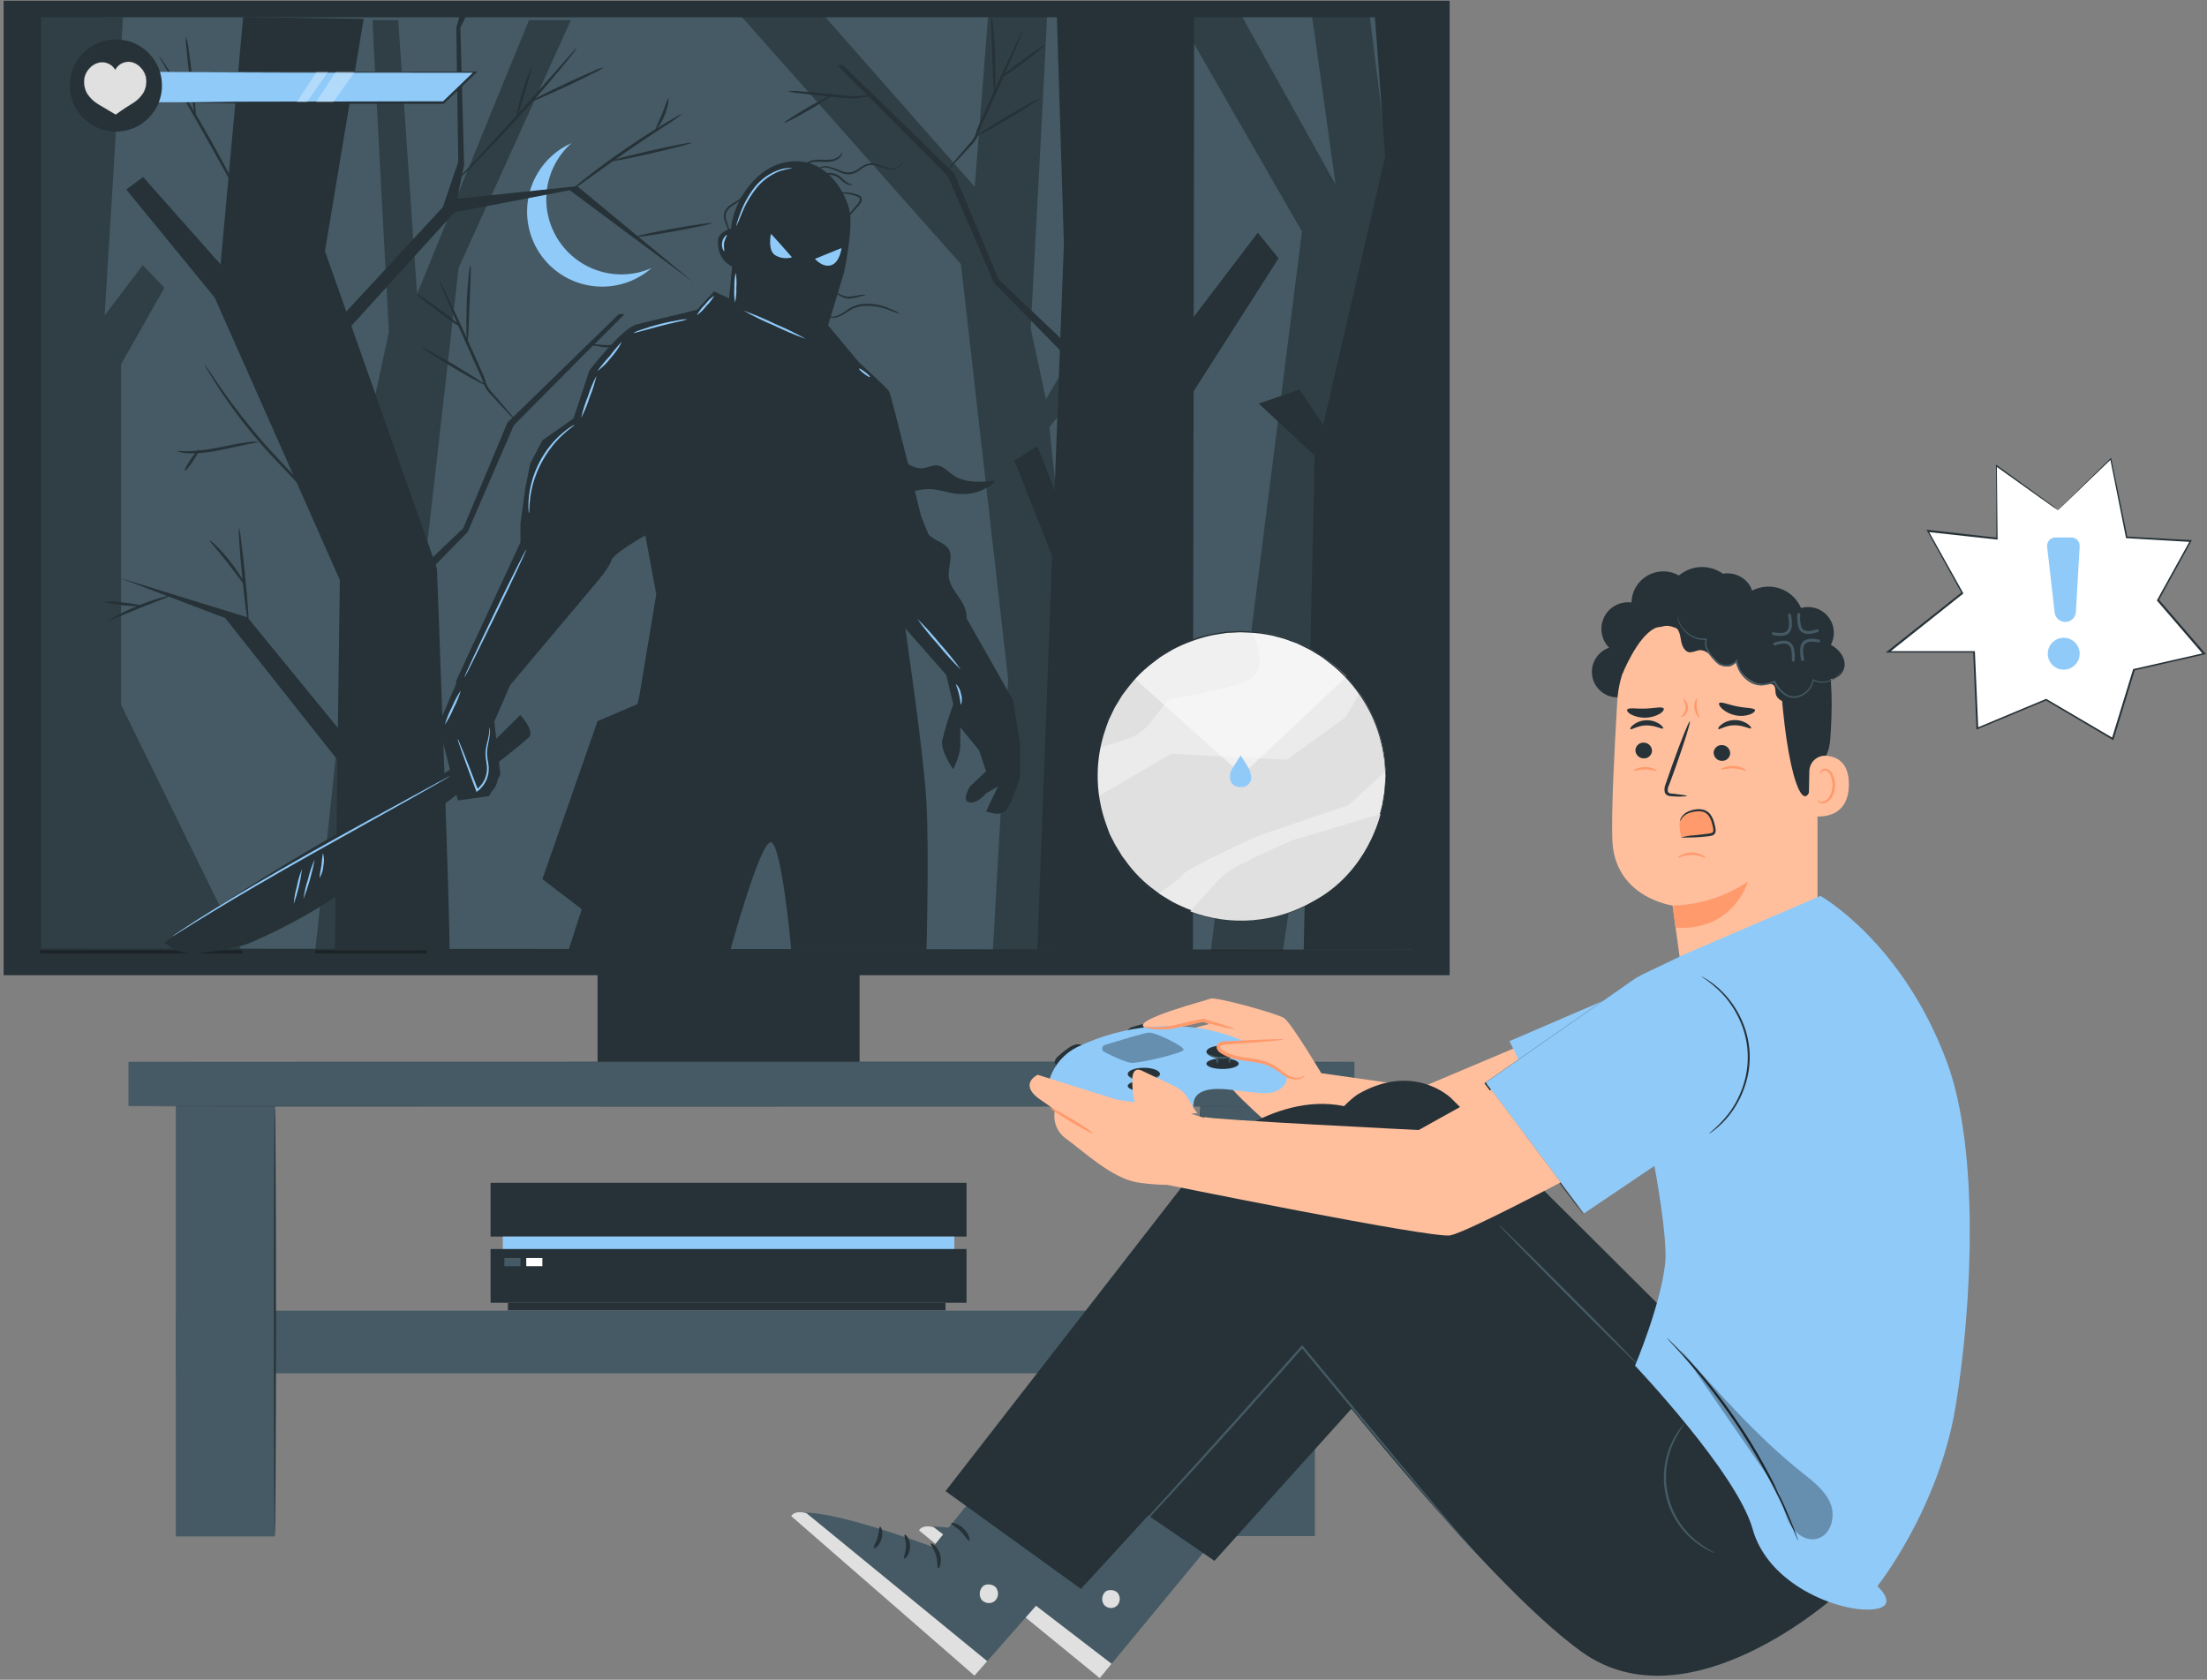 <svg width="586" height="446" viewBox="0 0 586 446" fill="none" xmlns="http://www.w3.org/2000/svg">
<rect x="0" y="0" width="586" height="446" fill="#808080" stroke="none"/>
<g clip-path="url(#clip0_1_188)">
<path d="M46.68 288.42V364.64H349.12V288.42H46.68ZM318.76 348H73V293.77H318.76V348Z" fill="#455A64"/>
<path d="M359.63 281.92H34.11V293.66H359.63V281.92Z" fill="#455A64"/>
<path d="M359.63 293.71C359.63 293.71 286.76 293.76 196.88 293.76C107 293.76 34.11 293.76 34.11 293.71C34.11 293.66 106.97 293.71 196.88 293.71C286.79 293.71 359.63 293.69 359.63 293.71Z" fill="#263238"/>
<path d="M359.63 282C359.63 282 286.76 282 196.88 282C107 282 34.11 282 34.11 282C34.11 282 106.97 281.95 196.88 281.95C286.79 281.95 359.63 281.94 359.63 282Z" fill="#263238"/>
<path d="M72.95 349.06H46.68V407.94H72.95V349.06Z" fill="#455A64"/>
<path d="M349.13 347.99H318.65V407.85H349.13V347.99Z" fill="#455A64"/>
<path d="M318.65 406.86C318.5 406.86 318.38 381.49 318.38 350.2C318.38 318.91 318.5 293.54 318.65 293.54C318.8 293.54 318.91 318.9 318.91 350.2C318.91 381.5 318.79 406.86 318.65 406.86Z" fill="#263238"/>
<path d="M73 407.94C72.86 407.94 72.74 382.38 72.74 350.85C72.74 319.32 72.86 293.77 73 293.77C73.14 293.77 73.27 319.32 73.27 350.85C73.27 382.38 73.1 407.94 73 407.94Z" fill="#263238"/>
<path d="M256.63 314.05H130.26V328.32H256.63V314.05Z" fill="#263238"/>
<path d="M253.4 328.33H133.5V332.61H253.4V328.33Z" fill="#90CAF9"/>
<path d="M256.63 331.63H130.26V345.9H256.63V331.63Z" fill="#263238"/>
<path d="M251.05 345.91H134.86V347.92H251.05V345.91Z" fill="#263238"/>
<path d="M138.19 334.01H133.91V336.19H138.19V334.01Z" fill="#455A64"/>
<path d="M144.01 334.01H139.73V336.19H144.01V334.01Z" fill="white"/>
<path d="M384.91 0.2H0.97V258.93H384.91V0.2Z" fill="#263238"/>
<path d="M228.24 252.16H158.66V281.93H228.24V252.16Z" fill="#263238"/>
<path d="M10.65 252.16L375.04 252.16L375.04 4.38L10.65 4.38L10.65 252.16Z" fill="#455A64"/>
<path d="M148.18 63.62C145.631 59.623 144.59 54.849 145.242 50.154C145.895 45.459 148.198 41.15 151.74 38C150.788 38.418 149.871 38.913 149 39.48C146.708 40.973 144.747 42.922 143.241 45.206C141.734 47.49 140.714 50.059 140.244 52.755C139.774 55.45 139.864 58.213 140.508 60.872C141.152 63.531 142.336 66.029 143.988 68.21C145.639 70.391 147.722 72.209 150.106 73.55C152.491 74.892 155.126 75.728 157.848 76.006C160.569 76.285 163.319 76 165.926 75.17C168.533 74.34 170.941 72.981 173 71.18C168.641 73.088 163.744 73.375 159.192 71.989C154.641 70.603 150.735 67.634 148.18 63.62Z" fill="#90CAF9"/>
<g opacity="0.3">
<path d="M64.51 253.15L32.14 187.11V96.73L43.66 76.39L37.9 70.41L27.79 83.73L32.65 4.55L10.66 4.38V253.15H64.51Z" fill="black"/>
</g>
<g opacity="0.3">
<path d="M312.85 4.33L345.7 61.5L321.51 252.32H340.66C340.66 252.32 369.9 56.59 369.9 55.1C369.9 53.61 363.7 4.38 363.7 4.38L348.38 4.33L354.63 49L329.77 4.38L312.85 4.33Z" fill="black"/>
</g>
<g opacity="0.3">
<path d="M278 4.38C278.14 4.38 273.67 87.18 273.67 87.18L277.72 106L284.04 95.2L288.51 101.06L278.62 113.42L293.29 252.21H263.63L267.69 180.49L255.14 70.13L196.87 4.38H219L258.81 49.6L262.35 4.38H278Z" fill="black"/>
</g>
<g opacity="0.3">
<path d="M98.92 5.35C98.79 5.35 103.26 88.15 103.26 88.15L99.2 106.92L92.87 96.12L88.41 102L98.3 114.36L83.63 253.13H113.29L109.23 181.41L121.78 71.1L151.59 5.35H140.45L110.74 78.06L105.74 5.35H98.92Z" fill="black"/>
</g>
<path d="M119.31 252.32C119.78 249.88 116.01 150.93 116.01 150.93L86.28 66.66L96.57 5L64.57 4.52L58.57 70.2L38 47L33.53 50.32L57 79L90.24 154L88.91 252.32H119.31Z" fill="#263238"/>
<path d="M185.17 82.16C183.84 82.69 172.96 85.08 168.98 86.16C165 87.24 156.5 98.37 156.5 98.37L152.26 111.11L144 116.93L140.81 123.03L139.49 129.57L138.19 139V144L120.94 181.16L134.74 182.75L158.63 154.35C158.63 154.35 161.81 150.64 162.34 148.78C162.87 146.92 171.34 142.14 171.34 142.14L174.25 157.8L169.74 184.87L165.74 202.39L161.49 219.64L151 252.16L193.86 252.49C193.86 252.49 201.67 223.89 204.59 223.63C207.51 223.37 210.1 252.16 210.1 252.16H246C246 252.16 246.74 225.75 245.95 212.48C245.16 199.21 240.37 166.83 240.37 166.83L251.26 179.2L253.11 187C251.968 190.129 250.993 193.317 250.19 196.55C249.66 199.47 253.11 204.25 253.11 204.25C253.11 204.25 254.97 200.53 254.97 198.15V193.1L259.97 199.21L261.82 204.78L257.58 208.78C257.58 208.78 255.19 212.5 257.31 213.03C259.43 213.56 261.82 210.64 261.82 210.64L265.01 208.78L261.82 215.42C261.82 215.42 265.54 217.01 267.13 215.15C268.72 213.29 270.85 206.39 270.85 206.39V197.63L269 185.94L252.58 157L244.58 137.09C244.58 137.09 236.58 104.71 236.09 103.91C235.6 103.11 228.09 96.21 228.09 96.21L219.87 86.39L224.11 72.33C224.11 72.33 226.77 60.12 225.44 55.33C224.11 50.54 219.34 42.06 210.05 42.86C200.76 43.66 194.65 53.74 194.12 60.64C194.12 60.64 190.84 61.64 190.67 63.56C190.17 69.07 194.39 70.77 194.39 70.77L193.59 79.22L189.59 77.36L185.17 82.16Z" fill="#263238"/>
<path d="M204.69 62.11C204.97 62.24 210.29 68.32 210.29 68.32C209.55 68.535 208.775 68.599 208.01 68.506C207.245 68.413 206.507 68.166 205.84 67.78C203.74 66.47 204.69 62.11 204.69 62.11Z" fill="#90CAF9"/>
<path d="M223.44 65.86L216.39 68.72C216.15 68.46 218.26 71.14 220.64 70.43C223.02 69.72 223.44 65.86 223.44 65.86Z" fill="#90CAF9"/>
<path d="M317.07 4.34L316.76 208.67V252.49L275.42 252.16L282.48 64.71L280.62 4.38L317.07 4.34Z" fill="#263238"/>
<path d="M312.74 89.67L333.97 61.79L339.49 68.58L312.74 110.44V89.67Z" fill="#263238"/>
<path d="M64.43 54L62.06 49.73C60 46 57.18 40.89 54 35.24C50.82 29.59 47.82 24.53 45.66 20.86L43.1 16.5C42.763 15.981 42.475 15.432 42.24 14.86C42.665 15.31 43.035 15.811 43.34 16.35C44.01 17.35 44.95 18.78 46.09 20.58C47.61 23 49.49 26.06 51.52 29.51C51.46 29.16 51.4 28.76 51.33 28.33C51.03 26.33 50.66 23.65 50.33 20.64C50 17.63 49.68 14.9 49.52 12.92C49.356 11.855 49.315 10.774 49.4 9.7C49.736 10.725 49.954 11.785 50.05 12.86C50.35 14.86 50.72 17.54 51.05 20.55C51.38 23.56 51.7 26.29 51.86 28.27C51.93 29.11 51.98 29.81 52.01 30.34C52.86 31.79 53.74 33.34 54.63 34.87C57.84 40.52 60.63 45.72 62.53 49.51C63.35 51.11 64.01 52.46 64.53 53.51" fill="#263238"/>
<path d="M101.22 207.36L66 164.28C66 163.64 65.93 162.7 65.84 161.54C65.68 159.26 65.41 156.13 65.06 152.67C64.71 149.21 64.37 146.09 64.06 143.83C63.963 142.602 63.779 141.382 63.51 140.18C63.23 140.18 63.58 145.84 64.27 152.75C64.27 153.11 64.34 153.46 64.38 153.81C63.371 152.116 62.249 150.492 61.02 148.95C58.38 145.6 55.79 143.31 55.65 143.45C55.51 143.59 57.82 146.11 60.43 149.45C62.22 151.71 63.67 153.74 64.48 154.77C64.75 157.43 65.03 159.77 65.27 161.63C65.39 162.53 65.5 163.29 65.6 163.88L31.67 153.41L44.4 158.25C41.92 158.875 39.487 159.673 37.12 160.64C35.665 160.327 34.192 160.103 32.71 159.97C31.073 159.717 29.414 159.633 27.76 159.72C27.69 160 29.91 160.44 32.63 160.72C34.08 160.88 35.38 160.96 36.29 160.97C31.86 162.79 28.54 164.69 28.63 164.86C28.72 165.03 32.36 163.37 36.92 161.53C40.58 160.04 43.74 158.9 44.8 158.4L59.8 164.1L93.87 207.15" fill="#263238"/>
<path d="M97 165L123 140.26L134.74 112.21L136.07 110.91L135.83 110.66L132.64 107.27L130.47 104.92C129.636 104.119 128.958 103.169 128.47 102.12C127.47 101.71 124.14 99.87 120.24 97.55C115.62 94.8 111.97 92.42 112.08 92.24C112.19 92.06 116.01 94.15 120.62 96.9C124.25 99.06 127.27 100.98 128.35 101.8C128.189 101.17 127.975 100.554 127.71 99.96C127.43 99.34 127.15 98.71 126.85 98.07L125.06 94.07C123.85 91.39 122.71 88.82 121.68 86.48C120.61 85.83 118.62 84.48 116.38 82.78C113.12 80.35 110.58 78.24 110.71 78.08C110.84 77.92 113.57 79.74 116.83 82.17C118.69 83.56 120.31 84.83 121.34 85.71C120.41 83.6 119.58 81.71 118.88 80.07C118.18 78.43 117.58 76.94 117.09 75.79C116.838 75.275 116.65 74.731 116.53 74.17C116.859 74.636 117.137 75.135 117.36 75.66L119.36 79.85C120.6 82.49 122.17 85.85 123.91 89.71C123.91 89.27 123.86 88.71 123.84 88.12C123.84 86.24 123.84 83.64 123.92 80.77C124 77.9 124.23 75.31 124.42 73.44C124.456 72.423 124.621 71.415 124.91 70.44C125.12 70.44 124.91 75.09 124.67 80.81C124.5 85.19 124.38 88.93 124.23 90.44C124.73 91.53 125.23 92.64 125.74 93.78C126.35 95.15 126.95 96.48 127.53 97.78C127.81 98.42 128.09 99.06 128.37 99.68C128.638 100.299 128.849 100.942 129 101.6C129.413 102.707 130.073 103.706 130.93 104.52L133.03 106.94L136.03 110.48L136.25 110.74L164.31 83.41H165.84L157.84 91.41C158.375 91.416 158.909 91.453 159.44 91.52C161.44 91.86 164.3 91.36 167.44 91.07C170.58 90.78 173.44 90.51 175.55 90.38C176.673 90.226 177.811 90.202 178.94 90.31C177.854 90.628 176.738 90.829 175.61 90.91C173.69 91.16 171.09 91.46 168.2 91.75C168.52 91.89 168.95 92.09 169.43 92.35C170.59 92.94 172.16 93.8 173.86 94.79C177.28 96.79 179.97 98.52 179.86 98.7C179.75 98.88 176.86 97.43 173.48 95.44C171.76 94.44 170.23 93.51 169.14 92.8C168.6 92.45 168.14 92.15 167.88 91.93L167.71 91.8H167.51C164.37 92.09 161.44 92.52 159.33 92.03C158.701 91.896 158.062 91.809 157.42 91.77L136.42 112.93L124.18 141.24L99.44 166.49" fill="#263238"/>
<path d="M291.15 98.89L265.15 74.16L253.4 46.1L252.07 44.8L252.31 44.55C253.17 43.64 254.24 42.55 255.49 41.17L257.66 38.81C258.497 38.015 259.176 37.068 259.66 36.02C260.66 35.61 263.99 33.77 267.89 31.44C272.51 28.69 276.16 26.32 276.05 26.14C275.94 25.96 272.11 28.05 267.5 30.8C263.88 32.95 260.86 34.88 259.78 35.69C259.942 35.058 260.152 34.439 260.41 33.84C260.7 33.22 260.98 32.59 261.27 31.95L263.07 27.95C264.28 25.26 265.42 22.7 266.45 20.36C267.52 19.71 269.51 18.36 271.75 16.65C275 14.22 277.54 12.12 277.42 11.95C277.3 11.78 274.55 13.62 271.29 16.05C269.44 17.43 267.82 18.71 266.79 19.58C267.72 17.48 268.55 15.58 269.24 13.94L271.04 9.66C271.292 9.148 271.48 8.607 271.6 8.05C271.266 8.513 270.988 9.013 270.77 9.54L268.77 13.72C267.52 16.36 265.95 19.72 264.22 23.59C264.22 23.14 264.22 22.59 264.28 21.99C264.33 20.11 264.28 17.52 264.21 14.65C264.14 11.78 263.9 9.19 263.71 7.32C263.674 6.303 263.509 5.295 263.22 4.32C263 4.32 263.22 8.97 263.46 14.69C263.63 19.06 263.75 22.8 263.89 24.32L262.39 27.66L260.6 31.66C260.32 32.327 260.04 32.957 259.76 33.55C259.493 34.17 259.282 34.812 259.13 35.47C258.707 36.575 258.049 37.575 257.2 38.4C256.45 39.25 255.75 40.06 255.1 40.82L252.1 44.36L251.89 44.62L223.82 17.29H222.29L230.29 25.29C229.751 25.286 229.213 25.323 228.68 25.4C226.68 25.74 223.83 25.24 220.68 24.95C217.53 24.66 214.68 24.39 212.57 24.25C211.449 24.102 210.316 24.078 209.19 24.18C210.272 24.511 211.39 24.713 212.52 24.78C214.43 25.04 217.04 25.34 219.92 25.63C219.61 25.77 219.18 25.97 218.69 26.22C217.54 26.82 215.97 27.68 214.26 28.66C210.85 30.66 208.16 32.4 208.26 32.58C208.36 32.76 211.21 31.3 214.64 29.32C216.36 28.32 217.89 27.39 218.97 26.68C219.52 26.33 219.97 26.03 220.24 25.81C220.288 25.761 220.342 25.717 220.4 25.68H220.61C223.75 25.97 226.68 26.39 228.79 25.91C229.418 25.771 230.057 25.684 230.7 25.65L251.7 46.81L263.94 75.12L288.68 100.36" fill="#263238"/>
<path d="M123.65 4.38C123.55 4.83 122.32 7.06 122.23 7.38L123.23 43.78L122.72 46.31L122.88 46.14L126.3 42.43C129.1 39.43 132.94 35.27 137.13 30.64C137.497 28.585 137.991 26.554 138.61 24.56C139.72 20.86 140.93 17.97 141.12 18.04C141.31 18.11 140.44 21.1 139.34 24.77C138.7 26.9 138.13 28.77 137.72 29.99C141.99 25.25 145.81 20.91 148.58 17.76L151.88 14C152.266 13.513 152.702 13.067 153.18 12.67C152.881 13.215 152.522 13.724 152.11 14.19C151.38 15.13 150.31 16.48 148.95 18.12C147.14 20.33 144.82 23.07 142.18 26.12L143.24 25.57C145.01 24.66 147.48 23.46 150.24 22.17C153 20.88 155.49 19.76 157.32 18.98C158.27 18.485 159.278 18.109 160.32 17.86C159.451 18.499 158.511 19.035 157.52 19.46C155.75 20.37 153.29 21.57 150.52 22.86C147.75 24.15 145.28 25.27 143.45 26.05C142.68 26.38 142.03 26.65 141.53 26.84C140.42 28.1 139.25 29.41 138.05 30.75C133.69 35.57 129.63 39.83 126.63 42.85C125.13 44.37 123.9 45.58 123.04 46.39L122.58 46.82L121.39 52.76L152.78 49.49C153.46 48.9 154.48 48.07 155.78 47.07C158.32 45.07 161.9 42.38 165.97 39.58C168.97 37.53 171.74 35.71 174.12 34.22C174.12 33.92 174.97 32.22 175.8 30.22C176.63 28.22 177.22 26.09 177.44 26.13C177.66 26.17 177.44 28.19 176.5 30.51C176.013 31.774 175.339 32.957 174.5 34.02C175.24 33.56 175.94 33.13 176.59 32.75C177.97 31.91 179.11 31.26 179.91 30.83C180.299 30.562 180.728 30.357 181.18 30.22C179.81 31.313 178.371 32.315 176.87 33.22C174.17 34.99 170.45 37.46 166.4 40.22L163.4 42.33C165.19 41.8 168.72 40.91 172.81 39.98C178.74 38.62 183.58 37.68 183.63 37.89C183.68 38.1 178.91 39.35 172.98 40.71C168.25 41.79 164.22 42.61 162.76 42.79C160.2 44.59 157.93 46.22 156.14 47.51C155.01 48.33 154.07 49.01 153.35 49.51L169.28 62.68C170.5 62.3 174.28 61.5 178.86 60.68C184.42 59.68 188.95 59.04 188.99 59.24C189.03 59.44 184.55 60.42 178.99 61.42C174.67 62.2 170.99 62.76 169.52 62.88L184.17 74.98L151.27 50.5L120.67 56.37L86 94.56L85 90.23L117.59 55L121.67 43L121.16 7.29L122.03 4.29" fill="#263238"/>
<path d="M84.87 135.84C84.19 134.84 83.31 133.53 82.2 132.08C81.47 131.08 80.66 130.08 79.74 129.08C78.82 128.08 77.74 126.97 76.66 125.82C74.5 123.53 72.07 121.04 69.66 118.29C65.538 113.592 61.742 108.617 58.3 103.4C56.98 101.4 55.99 99.73 55.3 98.58C54.906 97.998 54.571 97.378 54.3 96.73C54.752 97.256 55.157 97.822 55.51 98.42C56.26 99.53 57.32 101.14 58.69 103.1C62.248 108.197 66.084 113.094 70.18 117.77C72.57 120.5 74.98 123 77.18 125.34C78.25 126.51 79.29 127.59 80.18 128.66C81.07 129.73 81.89 130.79 82.6 131.76C83.6 133.08 84.32 134.27 84.92 135.27" fill="#263238"/>
<path d="M50.18 120.34C49.082 120.355 47.991 120.168 46.96 119.79C46.96 119.67 48.21 119.84 50.19 119.79C50.85 119.79 51.6 119.74 52.41 119.66C52.61 119.46 52.75 119.36 52.81 119.4C52.87 119.44 52.81 119.5 52.81 119.63C54.32 119.47 56.04 119.21 57.86 118.85C60.86 118.26 63.55 117.69 65.55 117.45C66.62 117.237 67.715 117.186 68.8 117.3C67.763 117.609 66.703 117.833 65.63 117.97L58 119.61C56.189 119.975 54.354 120.216 52.51 120.33C52.127 121.045 51.706 121.739 51.25 122.41C50.25 123.94 49.25 125.09 49.06 124.97C48.87 124.85 49.59 123.52 50.62 121.97C51.04 121.35 51.46 120.79 51.81 120.35C51.22 120.38 50.68 120.37 50.18 120.34Z" fill="#263238"/>
<path d="M125.68 170.89L116.44 192.46L121.58 212.53L129.87 211.38L132.86 205.62L131.25 191.57L138.16 175.69L125.68 170.89Z" fill="#263238"/>
<path d="M129 210.88C128.924 210.89 128.846 210.89 128.77 210.88C128.2 210.74 127.58 209.65 124.11 199.88C123.68 198.69 123.28 197.56 123.21 197.41L123.04 197.18L123.19 196.97L126.51 189.22L130.51 191.32L130.57 191.54C130.57 191.54 131.16 193.99 131.68 197.08C131.988 198.921 131.791 200.812 131.11 202.55C131.591 203.54 131.912 204.6 132.06 205.69C132.19 206.5 132.118 207.33 131.851 208.106C131.584 208.882 131.131 209.581 130.53 210.14C130.113 210.546 129.577 210.805 129 210.88ZM124.19 197.09C124.31 197.39 124.53 198.02 125.05 199.47C126.05 202.32 128.38 208.86 129.05 209.87C129.469 209.684 129.836 209.399 130.12 209.04C130.519 208.609 130.815 208.094 130.988 207.534C131.162 206.973 131.206 206.38 131.12 205.8C130.67 203.42 130.24 202.9 130.22 202.88L129.93 202.62L130.13 202.31C130.811 200.688 131.019 198.906 130.73 197.17C130.31 194.65 129.84 192.57 129.73 191.91L127 190.52L124.19 197.09Z" fill="#263238"/>
<path d="M138.16 189.83C138.16 189.83 141.85 193.89 140.59 195.56C139.33 197.23 117.73 213.72 117.73 213.72L114.82 207.4L131.77 196.15L138.16 189.83Z" fill="#263238"/>
<path d="M115.1 207.36C90.439 220.183 66.581 234.497 43.66 250.22C44.796 251.29 46.15 252.104 47.629 252.604C49.108 253.104 50.677 253.28 52.23 253.12C55.33 252.92 63.36 251.64 66.23 250.41C86.98 241.53 102.95 229.31 117.74 213.72" fill="#263238"/>
<path d="M210.31 44.67C209.215 44.829 208.135 45.076 207.08 45.41C204.591 46.368 202.405 47.978 200.75 50.07C199.118 52.184 197.792 54.517 196.81 57C196.425 58.051 195.981 59.079 195.48 60.08C195.505 59.775 195.572 59.476 195.68 59.19C195.85 58.64 196.1 57.84 196.46 56.86C197.369 54.291 198.682 51.885 200.35 49.73C202.068 47.563 204.378 45.941 207 45.06C207.79 44.804 208.611 44.656 209.44 44.62C209.731 44.588 210.025 44.605 210.31 44.67Z" fill="#90CAF9"/>
<path d="M192.33 66.72C192.27 66.72 192.07 66.55 191.9 66.13C191.68 65.578 191.621 64.974 191.73 64.39C191.824 63.803 192.077 63.254 192.46 62.8C192.76 62.46 193.02 62.34 193.06 62.38C192.715 63.05 192.44 63.754 192.24 64.48C192.191 65.228 192.221 65.979 192.33 66.72Z" fill="#90CAF9"/>
<path d="M195.16 80.33C194.929 79.01 194.872 77.665 194.99 76.33C194.932 75.01 195.049 73.689 195.34 72.4C195.571 73.72 195.628 75.065 195.51 76.4C195.569 77.72 195.452 79.041 195.16 80.33Z" fill="#90CAF9"/>
<path d="M185 83.73C185.572 82.7 186.29 81.757 187.13 80.93C187.848 79.996 188.697 79.171 189.65 78.48C189.086 79.516 188.368 80.46 187.52 81.28C186.805 82.216 185.956 83.041 185 83.73Z" fill="#90CAF9"/>
<path d="M168.2 88.41C168.827 88.04 169.499 87.755 170.2 87.56C171.45 87.11 173.2 86.56 175.2 86.05C177.2 85.54 178.97 85.19 180.29 84.99C180.994 84.824 181.717 84.754 182.44 84.78C182.44 84.93 179.24 85.55 175.33 86.56C171.42 87.57 168.25 88.55 168.2 88.41Z" fill="#90CAF9"/>
<path d="M158.59 98.55C159.594 97.173 160.679 95.858 161.84 94.61C162.859 93.246 163.954 91.94 165.12 90.7C164.373 92.247 163.402 93.675 162.24 94.94C161.204 96.314 159.975 97.53 158.59 98.55Z" fill="#90CAF9"/>
<path d="M158.36 99.78C157.936 101.719 157.34 103.616 156.58 105.45C155.988 107.347 155.228 109.187 154.31 110.95C154.739 109.009 155.335 107.109 156.09 105.27C156.689 103.379 157.448 101.542 158.36 99.78Z" fill="#90CAF9"/>
<path d="M152.58 112.79C152.64 112.87 151.32 113.7 149.49 115.38C148.423 116.366 147.436 117.436 146.54 118.58C145.455 119.986 144.491 121.481 143.66 123.05C142.848 124.634 142.179 126.287 141.66 127.99C141.25 129.384 140.952 130.808 140.77 132.25C140.46 134.72 140.55 136.25 140.45 136.25C140.359 135.897 140.319 135.534 140.33 135.17C140.299 134.744 140.299 134.316 140.33 133.89C140.33 133.39 140.33 132.82 140.42 132.19C140.554 130.72 140.819 129.264 141.21 127.84C142.182 124.342 143.863 121.081 146.15 118.26C147.083 117.116 148.113 116.055 149.23 115.09C149.655 114.714 150.099 114.36 150.56 114.03C150.895 113.761 151.249 113.517 151.62 113.3C151.917 113.09 152.24 112.918 152.58 112.79Z" fill="#90CAF9"/>
<path d="M139.73 145.93C139.86 145.99 136.3 153.64 131.73 163.01C127.16 172.38 123.44 179.92 123.31 179.85C123.18 179.78 126.74 172.15 131.26 162.78C135.78 153.41 139.6 145.87 139.73 145.93Z" fill="#90CAF9"/>
<path d="M118.11 192.41C118.575 190.799 119.205 189.241 119.99 187.76C120.625 186.207 121.416 184.723 122.35 183.33C121.885 184.941 121.255 186.499 120.47 187.98C119.835 189.533 119.044 191.017 118.11 192.41Z" fill="#90CAF9"/>
<path d="M130 193.16C130.107 193.578 130.141 194.011 130.1 194.44C129.999 195.599 129.812 196.749 129.54 197.88C129.375 198.646 129.294 199.427 129.3 200.21C129.377 201.116 129.504 202.018 129.68 202.91C129.854 203.986 129.79 205.087 129.493 206.136C129.196 207.184 128.673 208.155 127.96 208.98C127.619 209.383 127.234 209.745 126.81 210.06L126.54 210.27L126.41 209.95C124.96 206.09 123.7 202.65 122.81 200.17L121.81 197.23C121.666 196.876 121.562 196.507 121.5 196.13C121.704 196.442 121.869 196.778 121.99 197.13C122.31 197.9 122.7 198.87 123.17 200.01C124.17 202.46 125.47 205.88 126.93 209.73L126.53 209.62C126.917 209.321 127.276 208.986 127.6 208.62C128.268 207.851 128.76 206.944 129.042 205.965C129.323 204.986 129.387 203.957 129.23 202.95C129.069 202.04 128.959 201.122 128.9 200.2C128.913 199.384 129.017 198.573 129.21 197.78C129.511 196.671 129.751 195.546 129.93 194.41C130 193.62 129.92 193.17 130 193.16Z" fill="#90CAF9"/>
<path d="M119.43 206.09C119.197 206.26 118.954 206.414 118.7 206.55L116.56 207.81L108.63 212.31L82.36 227C72.12 232.77 62.92 238.12 56.36 242.13C53.07 244.13 50.42 245.77 48.6 246.92L46.49 248.23C46.254 248.393 46.003 248.534 45.74 248.65C45.958 248.464 46.188 248.294 46.43 248.14L48.49 246.75C50.28 245.55 52.9 243.85 56.17 241.82C62.7 237.73 71.87 232.32 82.11 226.55C92.35 220.78 101.7 215.69 108.46 212L116.46 207.64L118.65 206.47C118.897 206.318 119.158 206.191 119.43 206.09Z" fill="#90CAF9"/>
<path d="M78 240C78.111 238.418 78.392 236.852 78.84 235.33C79.119 233.769 79.569 232.243 80.18 230.78C79.802 233.925 79.071 237.018 78 240Z" fill="#90CAF9"/>
<path d="M80.57 238.7C80.815 236.885 81.23 235.097 81.81 233.36C82.226 231.575 82.812 229.834 83.56 228.16C82.902 231.762 81.897 235.291 80.56 238.7H80.57Z" fill="#90CAF9"/>
<path d="M84.82 233.14C84.934 232.024 85.111 230.916 85.35 229.82C85.42 228.7 85.554 227.585 85.75 226.48C86.064 227.591 86.102 228.761 85.86 229.89C85.792 231.044 85.434 232.161 84.82 233.14Z" fill="#90CAF9"/>
<path d="M214 90C211.13 88.977 208.319 87.796 205.58 86.46C202.772 85.285 200.034 83.95 197.38 82.46C200.252 83.477 203.064 84.659 205.8 86C208.608 87.175 211.346 88.51 214 90Z" fill="#90CAF9"/>
<path d="M231 100.11C230.91 100.22 230.19 99.82 229.39 99.2C228.59 98.58 228.01 97.99 228.1 97.88C228.19 97.77 228.91 98.17 229.71 98.79C230.51 99.41 231.13 100 231 100.11Z" fill="#90CAF9"/>
<path d="M255.13 177.81C252.998 175.741 250.994 173.544 249.13 171.23C247.139 169.034 245.28 166.724 243.56 164.31C245.689 166.382 247.693 168.579 249.56 170.89C251.543 173.092 253.403 175.402 255.13 177.81Z" fill="#90CAF9"/>
<path d="M255.16 187.11C255.01 187.11 255.01 185.83 254.65 184.35C254.29 182.87 253.73 181.73 253.86 181.65C254.557 182.349 255.013 183.253 255.16 184.23C255.473 185.164 255.473 186.176 255.16 187.11Z" fill="#90CAF9"/>
<path d="M239.53 43C239.53 43 239.53 43.09 239.53 43.26C239.465 43.51 239.345 43.742 239.18 43.94C238.865 44.301 238.471 44.585 238.029 44.769C237.587 44.952 237.108 45.032 236.63 45C235.284 44.814 233.962 44.478 232.69 44C231.968 43.787 231.204 43.763 230.47 43.93C229.693 44.205 228.969 44.611 228.33 45.13C227.63 45.69 226.807 46.077 225.93 46.26C225.1 46.346 224.26 46.237 223.48 45.94C222.271 45.377 221.021 44.909 219.74 44.54C218.883 44.355 217.987 44.498 217.23 44.94C216.97 45.134 216.729 45.352 216.51 45.59C216.51 45.59 216.59 45.2 217.12 44.78C217.502 44.502 217.937 44.305 218.397 44.2C218.858 44.095 219.335 44.085 219.8 44.17C221.114 44.492 222.396 44.934 223.63 45.49C224.344 45.747 225.107 45.836 225.86 45.75C226.65 45.587 227.393 45.245 228.03 44.75C228.721 44.199 229.503 43.773 230.34 43.49C231.157 43.307 232.008 43.339 232.81 43.58C234.047 44.069 235.33 44.434 236.64 44.67C237.072 44.711 237.507 44.658 237.916 44.515C238.325 44.372 238.698 44.141 239.01 43.84C239.215 43.581 239.39 43.299 239.53 43Z" fill="#263238"/>
<path d="M226.49 48.94C226.55 48.94 225.88 49.35 224.92 48.94C224.395 48.687 223.915 48.349 223.5 47.94C223.038 47.475 222.501 47.093 221.91 46.81C220.81 46.353 219.583 46.303 218.45 46.67C217.57 46.96 217.12 47.35 217.06 47.29C217 47.23 217.4 46.74 218.31 46.29C218.912 46.033 219.56 45.9 220.215 45.9C220.87 45.9 221.518 46.033 222.12 46.29C222.767 46.589 223.349 47.014 223.83 47.54C224.201 47.926 224.622 48.263 225.08 48.54C225.511 48.784 225.995 48.921 226.49 48.94Z" fill="#263238"/>
<path d="M239.17 83.4C238.174 83.126 237.196 82.792 236.24 82.4C233.952 81.46 231.477 81.066 229.01 81.25C227.676 81.405 226.397 81.874 225.28 82.62C224.365 83.301 223.354 83.844 222.28 84.23C221.518 84.459 220.702 84.428 219.96 84.14C219.681 84.048 219.442 83.865 219.28 83.62C219.28 83.62 219.54 83.79 220.03 83.95C220.738 84.146 221.489 84.118 222.18 83.87C223.205 83.451 224.168 82.893 225.04 82.21C226.212 81.382 227.574 80.862 229 80.7C231.546 80.494 234.102 80.948 236.42 82.02C237.383 82.381 238.305 82.844 239.17 83.4Z" fill="#263238"/>
<path d="M229.8 78.4C229.388 78.507 228.971 78.591 228.55 78.65C227.552 78.978 226.518 79.186 225.47 79.27C224.374 79.253 223.317 78.865 222.47 78.17C221.84 77.64 221.61 77.17 221.66 77.17C221.71 77.17 222.05 77.49 222.66 77.91C223.49 78.449 224.451 78.75 225.44 78.78C226.448 78.681 227.449 78.527 228.44 78.32C229.31 78.18 229.81 78.34 229.8 78.4Z" fill="#263238"/>
<path d="M223.84 59C224.173 58.373 224.59 57.794 225.08 57.28L226.54 55.5L227.42 54.5C227.735 54.169 228.001 53.796 228.21 53.39C228.307 53.227 228.338 53.032 228.297 52.847C228.256 52.661 228.147 52.498 227.99 52.39C227.632 52.165 227.241 51.999 226.83 51.9C226.112 51.682 225.375 51.528 224.63 51.44C223.35 51.29 222.54 51.35 222.53 51.27C223.217 51.05 223.944 50.982 224.66 51.07C225.437 51.115 226.208 51.239 226.96 51.44C227.436 51.537 227.89 51.72 228.3 51.98C228.542 52.155 228.716 52.41 228.79 52.7C228.857 52.995 228.826 53.304 228.7 53.58C228.466 54.037 228.162 54.455 227.8 54.82C227.49 55.17 227.2 55.51 226.9 55.82L225.36 57.52C224.909 58.068 224.399 58.564 223.84 59Z" fill="#263238"/>
<path d="M193.48 62.79C193.546 62.116 193.475 61.436 193.27 60.79C193.08 60.21 192.76 59.54 192.48 58.79C192.293 58.345 192.197 57.867 192.197 57.385C192.197 56.903 192.293 56.425 192.48 55.98C192.958 55.166 193.65 54.499 194.48 54.05C195.19 53.62 195.84 53.27 196.32 52.9C196.836 52.493 197.273 51.995 197.61 51.43C197.61 51.43 197.61 51.64 197.49 51.98C197.275 52.448 196.953 52.859 196.55 53.18C195.974 53.649 195.366 54.077 194.73 54.46C193.987 54.879 193.364 55.482 192.92 56.21C192.605 56.989 192.605 57.861 192.92 58.64C193.16 59.41 193.45 60.12 193.6 60.74C193.735 61.069 193.794 61.424 193.774 61.779C193.753 62.133 193.652 62.479 193.48 62.79Z" fill="#263238"/>
<path d="M223.67 40.4C223.72 40.4 223.72 41.22 222.79 41.99C222.256 42.417 221.629 42.712 220.96 42.85C220.158 42.992 219.342 43.032 218.53 42.97C217.755 42.904 216.975 42.904 216.2 42.97C215.586 43.042 214.992 43.233 214.45 43.53C213.965 43.844 213.544 44.248 213.21 44.72C213.15 44.72 213.26 43.9 214.21 43.22C214.778 42.846 215.419 42.597 216.09 42.49C216.892 42.386 217.703 42.362 218.51 42.42C219.28 42.479 220.055 42.456 220.82 42.35C221.431 42.244 222.013 42.013 222.53 41.67C223.45 41.09 223.58 40.36 223.67 40.4Z" fill="#263238"/>
<path d="M237.15 116.28C237.683 118.222 238.538 120.061 239.68 121.72C240.259 122.545 241.031 123.215 241.929 123.671C242.827 124.128 243.823 124.358 244.83 124.34C246.29 124.21 247.68 123.34 249.12 123.62C250.56 123.9 251.69 125.14 252.92 126.04C256.12 128.36 260.47 128.04 264.4 127.58C261.71 130.58 257.24 131.64 253.22 131C251.08 130.65 248.99 129.89 246.81 129.86C244.63 129.83 242.64 130.48 240.54 130.69C238.44 130.9 236.08 130.56 234.7 128.96" fill="#263238"/>
<path d="M239.77 132.07C242 136.49 244.48 141.18 248.83 143.55C249.928 144.002 250.917 144.684 251.73 145.55C253.21 147.6 251.73 150.44 251.89 152.96C252.05 155.48 254.01 157.55 255.36 159.73C256.71 161.91 257.36 165.11 255.42 166.73" fill="#263238"/>
<path d="M281.87 153.94L269.35 122.28L275.42 118.46L281.87 134.81V153.94Z" fill="#263238"/>
<path d="M346.16 252.16L349.05 120.95L334.22 107.16L345.03 103.43L351.34 112.79L367.77 41.55L365.07 4.33L375.04 4.38V252.16H346.16Z" fill="#263238"/>
<path d="M172.93 185.38L158.66 191.48L144.01 233.43L158.36 244.35L172.93 185.38Z" fill="#263238"/>
<path d="M329.51 244.43C350.701 244.43 367.88 227.251 367.88 206.06C367.88 184.869 350.701 167.69 329.51 167.69C308.319 167.69 291.14 184.869 291.14 206.06C291.14 227.251 308.319 244.43 329.51 244.43Z" fill="#EBEBEB"/>
<path d="M291.88 198.56L299.24 196.23C301.575 195.493 303.639 194.08 305.17 192.17C307.25 189.57 309.96 186.17 310.1 185.88C310.33 185.42 326.84 183.26 331.99 180.18C336.83 177.29 333.14 168.88 332.51 167.81C331.517 167.73 330.517 167.69 329.51 167.69C320.635 167.69 312.035 170.766 305.174 176.395C298.313 182.024 293.615 189.857 291.88 198.56Z" fill="#E0E0E0"/>
<path d="M358.05 213.78L367.86 204.78C367.635 197.357 365.251 190.16 361 184.07L357.3 190.43L341.7 201.71L310.95 200.13L291.53 211.5C292.269 216.664 294.054 221.622 296.776 226.072C299.498 230.522 303.1 234.37 307.36 237.38C310.2 235.51 313.52 233.18 314.09 232.23C315.09 230.52 333.91 221.98 333.91 221.98L358.05 213.78Z" fill="#E0E0E0"/>
<g opacity="0.5">
<path d="M329.82 205.74L301.25 180.14C305.103 176.19 309.711 173.055 314.799 170.919C319.887 168.784 325.352 167.693 330.87 167.71C346.75 167.71 357.58 179.6 357.58 179.6L329.82 205.74Z" fill="white"/>
</g>
<path d="M329.41 200.57L327.23 204C326.839 204.597 326.614 205.287 326.58 206C326.565 206.193 326.565 206.387 326.58 206.58C326.6 206.933 326.693 207.278 326.853 207.593C327.014 207.908 327.238 208.186 327.512 208.41C327.785 208.634 328.102 208.798 328.443 208.893C328.784 208.988 329.14 209.01 329.49 208.96C329.847 208.995 330.208 208.952 330.548 208.835C330.887 208.718 331.197 208.53 331.457 208.282C331.717 208.034 331.921 207.734 332.054 207.4C332.188 207.067 332.248 206.709 332.23 206.35C332.129 205.176 331.714 204.05 331.03 203.09L329.41 200.57Z" fill="#90CAF9"/>
<path d="M367.88 206.06C367.88 206.06 367.88 205.85 367.82 205.43C367.76 205.01 367.75 204.43 367.7 203.61C367.7 203.21 367.65 202.77 367.62 202.27C367.59 201.77 367.46 201.27 367.38 200.67C367.3 200.07 367.19 199.47 367.08 198.8C366.97 198.13 366.75 197.45 366.58 196.71C365.685 193.125 364.252 189.696 362.33 186.54C359.816 182.339 356.516 178.662 352.61 175.71L351 174.48C350.42 174.1 349.81 173.75 349.21 173.38C348.61 173.01 348.01 172.6 347.34 172.3L345.34 171.3L344.34 170.82L343.28 170.44L341.13 169.66C340.4 169.42 339.64 169.26 338.88 169.05C338.121 168.83 337.35 168.656 336.57 168.53C334.978 168.234 333.368 168.05 331.75 167.98C330.93 167.98 330.1 167.87 329.26 167.88L326.74 168.01C326.32 168.01 325.89 168.01 325.47 168.09L324.19 168.29C323.35 168.43 322.48 168.53 321.63 168.71C319.902 169.093 318.202 169.591 316.54 170.2C314.827 170.815 313.156 171.543 311.54 172.38C310.74 172.82 309.97 173.33 309.17 173.8C308.78 174.05 308.36 174.26 307.99 174.55L306.87 175.39C305.35 176.516 303.907 177.742 302.55 179.06C301.205 180.448 299.956 181.924 298.81 183.48L297.93 184.65L297.17 185.91L296.4 187.17C296.126 187.582 295.889 188.017 295.69 188.47L294.4 191.16C294.05 192.09 293.71 193.03 293.4 193.98C290.798 201.768 290.798 210.192 293.4 217.98C293.75 218.92 294.09 219.86 294.4 220.8C294.71 221.74 295.27 222.6 295.7 223.49C295.903 223.941 296.14 224.375 296.41 224.79L297.18 226.05L297.94 227.31L298.82 228.48C301.037 231.607 303.761 234.341 306.88 236.57L308 237.41C308.37 237.7 308.79 237.91 309.18 238.16C309.98 238.63 310.75 239.16 311.55 239.58C314.734 241.227 318.114 242.464 321.61 243.26C322.46 243.43 323.33 243.53 324.17 243.67L325.45 243.87C325.87 243.87 326.3 243.87 326.72 243.95L329.24 244.08C330.08 244.08 330.91 244.01 331.73 243.99C333.347 243.912 334.958 243.725 336.55 243.43C337.33 243.304 338.101 243.13 338.86 242.91C339.62 242.7 340.38 242.55 341.11 242.3L343.26 241.52L344.32 241.14L345.32 240.66L347.32 239.71C347.98 239.41 348.56 238.98 349.18 238.63C349.8 238.28 350.39 237.91 350.97 237.53L352.63 236.3C356.536 233.351 359.833 229.673 362.34 225.47C364.262 222.314 365.695 218.885 366.59 215.3C366.76 214.56 367.01 213.88 367.09 213.21C367.17 212.54 367.3 211.92 367.39 211.34C367.48 210.76 367.58 210.23 367.63 209.74C367.68 209.25 367.69 208.8 367.71 208.4C367.76 207.61 367.8 207.01 367.83 206.58C367.86 206.15 367.89 205.96 367.89 205.96C367.89 205.96 367.89 206.17 367.89 206.58C367.89 206.99 367.89 207.58 367.83 208.4C367.83 208.813 367.81 209.263 367.77 209.75C367.77 210.24 367.63 210.75 367.55 211.36C367.47 211.97 367.37 212.57 367.28 213.24C367.19 213.91 366.96 214.6 366.8 215.35C365.933 218.968 364.516 222.431 362.6 225.62C360.094 229.881 356.787 233.617 352.86 236.62L351.2 237.86C350.61 238.25 350 238.61 349.39 238.98C348.78 239.35 348.18 239.77 347.51 240.08L345.51 241.08L344.51 241.57L343.44 241.96L341.27 242.76C340.53 243.01 339.76 243.17 339 243.38C338.233 243.608 337.451 243.785 336.66 243.91C335.052 244.216 333.425 244.41 331.79 244.49C330.96 244.49 330.12 244.6 329.27 244.59L326.72 244.47C326.29 244.47 325.86 244.47 325.43 244.39L324.14 244.19C323.28 244.05 322.41 243.95 321.54 243.78C318 242.978 314.576 241.732 311.35 240.07C310.54 239.63 309.75 239.07 308.94 238.64C308.55 238.38 308.13 238.17 307.75 237.88L306.61 237.03C305.068 235.89 303.604 234.647 302.23 233.31C300.866 231.908 299.6 230.414 298.44 228.84L297.55 227.65L296.77 226.38L295.99 225.1C295.719 224.681 295.478 224.243 295.27 223.79C294.84 222.88 294.4 221.97 293.96 221.06L292.91 218.2C290.257 210.29 290.257 201.73 292.91 193.82L293.96 190.96L295.27 188.24C295.481 187.809 295.725 187.394 296 187L296.77 185.72L297.55 184.45L298.44 183.27C299.603 181.694 300.869 180.198 302.23 178.79C303.607 177.459 305.07 176.219 306.61 175.08L307.75 174.23C308.13 173.94 308.55 173.73 308.95 173.47C309.75 173 310.54 172.47 311.35 172.04C314.574 170.376 317.999 169.132 321.54 168.34C322.41 168.16 323.28 168.06 324.14 167.92L325.43 167.72C325.86 167.67 326.29 167.67 326.72 167.64L329.27 167.52C330.11 167.52 330.95 167.59 331.79 167.62C333.425 167.7 335.052 167.894 336.66 168.2C337.45 168.33 338.231 168.507 339 168.73C339.76 168.94 340.53 169.1 341.27 169.35L343.43 170.15L344.5 170.54L345.5 171.03L347.5 172.03C348.17 172.34 348.75 172.77 349.38 173.13C350.01 173.49 350.6 173.86 351.18 174.25L352.85 175.49C356.774 178.496 360.081 182.231 362.59 186.49C364.506 189.679 365.923 193.142 366.79 196.76C366.95 197.51 367.19 198.19 367.27 198.87C367.35 199.55 367.46 200.17 367.54 200.75C367.62 201.33 367.72 201.87 367.76 202.36C367.8 202.85 367.76 203.3 367.82 203.71C367.82 204.5 367.87 205.1 367.88 205.53C367.89 205.96 367.88 206.06 367.88 206.06Z" fill="#263238"/>
<path d="M316.06 242C316.06 242 322.43 234.63 325.12 232.17C327.81 229.71 343.47 222.88 343.81 222.88C344.15 222.88 366.55 216.09 366.55 216.09C366.55 216.09 363.26 231.46 348.84 239.2C343.931 242.083 338.439 243.831 332.767 244.315C327.095 244.8 321.387 244.009 316.06 242Z" fill="#E0E0E0"/>
<path d="M41.23 27.14H117.75L126.21 19.06H42.47L39.69 23.1L41.23 27.14Z" fill="#90CAF9"/>
<path d="M41.23 27.14C41.186 27.064 41.149 26.983 41.12 26.9L40.81 26.15L39.61 23.15L42.36 19.15H42.42C56.78 19.06 87.84 19 123.79 19H126.79L126.32 19.45L117.86 27.52L117.79 27.59H117.68L63.07 27.49L47 27.22H42.68H41.56H41.2C41.33 27.205 41.461 27.205 41.59 27.22H42.73H47.1L63.28 27L117.75 26.9L117.58 26.97L126 18.87L126.17 19.32H123.8C87.85 19.32 56.8 19.26 42.43 19.17H42.52L39.71 23.17V23.1C40.19 24.41 40.56 25.42 40.81 26.1L41.09 26.87C41.2 27 41.23 27.13 41.23 27.14Z" fill="#263238"/>
<path d="M39.428 31.363C44.208 26.584 44.208 18.834 39.428 14.053C34.648 9.274 26.898 9.274 22.118 14.053C17.338 18.834 17.338 26.584 22.118 31.363C26.898 36.144 34.648 36.144 39.428 31.363Z" fill="#263238"/>
<g opacity="0.3">
<path d="M89.16 19.06L83.9 27.14H88.49L94.17 19.06H89.16Z" fill="white"/>
</g>
<g opacity="0.3">
<path d="M84.05 19.06L78.79 27.14H81.49L87.11 19.06H84.05Z" fill="white"/>
</g>
<path d="M38.87 20.88C38.727 19.835 38.27 18.859 37.56 18.08C36.891 17.288 35.987 16.727 34.98 16.48C34.446 16.367 33.895 16.363 33.359 16.465C32.824 16.569 32.314 16.777 31.86 17.08C31.322 17.448 30.883 17.943 30.58 18.52C30.157 17.786 29.511 17.206 28.736 16.863C27.962 16.519 27.098 16.431 26.27 16.61C25.266 16.849 24.363 17.398 23.69 18.18C22.971 18.957 22.504 19.933 22.35 20.98C22.189 22.316 22.459 23.668 23.12 24.84C23.88 26.02 24.907 27.003 26.12 27.71C28.12 28.92 30.74 30.44 30.74 30.44C30.74 30.44 33 28.78 35 27.59C36.235 26.897 37.287 25.92 38.07 24.74C38.741 23.572 39.022 22.219 38.87 20.88Z" fill="#E0E0E0"/>
<path d="M30.78 30.47C30.78 30.47 28.13 28.94 26.16 27.74C24.928 27.038 23.882 26.05 23.11 24.86C22.443 23.683 22.173 22.323 22.34 20.98C22.491 19.932 22.958 18.955 23.68 18.18C24.36 17.392 25.269 16.837 26.28 16.59C26.819 16.48 27.375 16.478 27.914 16.587C28.453 16.695 28.965 16.91 29.42 17.22C29.897 17.55 30.296 17.98 30.59 18.48C30.894 17.918 31.325 17.435 31.85 17.07C32.308 16.765 32.823 16.554 33.364 16.451C33.905 16.348 34.462 16.354 35 16.47C36.006 16.727 36.91 17.285 37.59 18.07C38.307 18.853 38.764 19.837 38.9 20.89C39.065 22.232 38.788 23.59 38.11 24.76C37.318 25.947 36.251 26.925 35 27.61C33 28.79 30.8 30.44 30.78 30.46V30.47ZM27.09 16.55C26.818 16.546 26.546 16.573 26.28 16.63C25.282 16.877 24.385 17.425 23.71 18.2C22.981 18.969 22.515 19.949 22.38 21C22.215 22.328 22.481 23.675 23.14 24.84C23.897 26.022 24.926 27.006 26.14 27.71C28.03 28.86 30.53 30.31 30.74 30.43C30.93 30.29 33.06 28.72 34.96 27.59C36.193 26.901 37.239 25.923 38.01 24.74C38.689 23.585 38.966 22.239 38.8 20.91C38.663 19.869 38.209 18.895 37.5 18.12C36.852 17.339 35.979 16.777 35 16.51C34.468 16.395 33.919 16.388 33.385 16.489C32.851 16.591 32.343 16.798 31.89 17.1C31.362 17.472 30.927 17.961 30.62 18.53C30.322 18.024 29.92 17.588 29.44 17.25C28.749 16.776 27.927 16.532 27.09 16.55Z" fill="#263238"/>
<path d="M375 252.16C375 250.45 374.92 155.24 374.79 4.38L375 4.59H10.64L10.9 4.33C10.9 92.72 10.9 176.72 10.9 252.11L10.67 251.87L375.05 252.11L10.67 252.35H10.43V252.11C10.43 176.72 10.43 92.72 10.43 4.33V4.07H10.72L375 4.17H375.21V4.38C375.12 155.24 375 250.45 375 252.16Z" fill="#263238"/>
<path d="M546.44 135.48L560.47 121.83L564.69 142.67L581.68 143.64L573 159.34L585.25 173.58L566.6 177.82L560.97 196.2L543.29 185.77L525.01 193.4L524.13 173.08L501.33 173.12L521.02 157.49L511.87 141.02L530.22 143.06L530.07 123.73L546.44 135.48Z" fill="white"/>
<path d="M546.44 135.48C546.44 135.48 546.07 135.24 545.36 134.74L542.18 132.5L530 123.83L530.2 123.73C530.26 129.1 530.32 135.63 530.4 143.06V143.25H530.21L511.85 141.25L512.05 140.95L521.23 157.41L521.32 157.58L521.17 157.69L501.49 173.34L501.34 172.9H524.14H524.38V173.14C524.67 179.62 524.96 186.48 525.27 193.46L524.91 193.23L537.91 187.8L543.19 185.6L543.31 185.55L543.42 185.62L561.1 196L560.72 196.14C562.647 189.867 564.527 183.743 566.36 177.77V177.63H566.5L585.15 173.4L585.02 173.78L572.78 159.54L572.68 159.42L572.76 159.29L581.45 143.59L581.62 143.89L564.62 142.89H564.48V142.76C562.84 134.547 561.45 127.593 560.31 121.9L560.51 121.96L550.05 132L547.35 134.59C546.75 135.17 546.44 135.44 546.44 135.44C546.44 135.44 546.74 135.12 547.34 134.52C547.94 133.92 548.85 133.04 550.02 131.88L560.38 121.7L560.54 121.54L560.59 121.76C561.75 127.447 563.173 134.393 564.86 142.6L564.7 142.46L581.7 143.4H582L581.84 143.68L573.18 159.4V159.15L585.44 173.37L585.7 173.67L585.31 173.76L566.67 178.02L566.85 177.85C565.02 183.85 563.14 189.95 561.22 196.22L561.13 196.53L560.85 196.37C555.07 192.97 549.177 189.493 543.17 185.94H543.4L538.12 188.14L525.12 193.57L524.78 193.71V193.34C524.48 186.34 524.18 179.51 523.91 173.02L524.16 173.27H501.36H500.66L501.21 172.84C508.14 167.35 514.77 162.09 520.92 157.23L520.86 157.51L511.72 141.03L511.53 140.69H511.92L530.27 142.76L530.08 142.93C530.08 135.5 530 128.93 529.97 123.6V123.35L530.17 123.49L542.23 132.24L545.39 134.54L546.44 135.48Z" fill="#263238"/>
<path d="M552.19 145.09L551.19 162.48C551.15 163.168 550.859 163.817 550.373 164.306C549.886 164.794 549.238 165.087 548.55 165.13C547.825 165.184 547.107 164.954 546.548 164.49C545.988 164.026 545.631 163.363 545.55 162.64L543.55 145.16C543.514 144.849 543.546 144.533 543.641 144.235C543.737 143.937 543.895 143.662 544.105 143.429C544.315 143.197 544.572 143.011 544.859 142.886C545.146 142.76 545.457 142.697 545.77 142.7H550.02C550.322 142.706 550.62 142.773 550.895 142.899C551.17 143.024 551.417 143.203 551.62 143.427C551.823 143.651 551.979 143.914 552.077 144.2C552.175 144.486 552.213 144.789 552.19 145.09Z" fill="#90CAF9"/>
<path d="M543.94 174.93C544.209 175.724 544.707 176.42 545.371 176.931C546.035 177.442 546.836 177.745 547.672 177.801C548.508 177.857 549.342 177.665 550.068 177.247C550.795 176.83 551.382 176.206 551.754 175.456C552.127 174.705 552.268 173.861 552.161 173.03C552.055 172.198 551.704 171.418 551.153 170.786C550.603 170.154 549.878 169.699 549.069 169.479C548.26 169.259 547.405 169.284 546.61 169.55C546.081 169.727 545.592 170.007 545.171 170.374C544.75 170.74 544.406 171.186 544.158 171.686C543.91 172.186 543.763 172.729 543.726 173.286C543.688 173.843 543.761 174.401 543.94 174.93Z" fill="#90CAF9"/>
<path d="M287.71 277.7C287.388 277.483 287.022 277.34 286.638 277.281C286.254 277.222 285.862 277.249 285.49 277.36C284.748 277.594 284.053 277.96 283.44 278.44C282.599 279.042 281.794 279.693 281.03 280.39C280.603 280.724 280.277 281.171 280.09 281.68C280.008 281.936 280.026 282.214 280.141 282.458C280.256 282.701 280.46 282.891 280.71 282.99C281.109 283.037 281.511 282.926 281.83 282.68C283.947 281.412 285.937 279.942 287.77 278.29" fill="#263238"/>
<path d="M308.13 272.93C307.927 272.597 307.654 272.314 307.329 272.099C307.004 271.885 306.635 271.745 306.25 271.69C305.478 271.597 304.695 271.644 303.94 271.83C302.924 272.022 301.922 272.279 300.94 272.6C300.412 272.724 299.93 272.994 299.55 273.38C299.366 273.576 299.263 273.836 299.263 274.105C299.263 274.374 299.366 274.634 299.55 274.83C299.72 274.935 299.91 275.004 300.107 275.035C300.304 275.066 300.506 275.058 300.7 275.01C303.152 274.741 305.57 274.229 307.92 273.48" fill="#263238"/>
<path d="M350.86 284.95L377.41 288.72L412.8 273.78L420.18 295.41L379.22 311.3L337.61 297.66L350.86 284.95Z" fill="#FFBF9D"/>
<path d="M403.79 282.49L400.79 276.44C400.79 276.44 441.3 259.02 440.72 259.21C440.14 259.4 406.64 284.77 406.64 284.77L403.79 282.49Z" fill="#90CAF9"/>
<path d="M350.86 285C350.86 285 342.81 271.52 340.93 270.3C339.05 269.08 322.77 264.61 321.45 265.14C320.13 265.67 301.27 270.55 303.66 272.64C306.05 274.73 319.19 271.15 319.19 271.15L321.06 271.89C321.06 271.89 309.68 274.69 307.37 276.3C305.24 277.78 306.23 280.45 308.37 280.06C310.51 279.67 320.32 276.88 320.95 277.25C321.58 277.62 310.28 280.86 309.1 281.69C307.52 282.82 307.6 285.79 309.69 285.47C310.92 285.28 321.53 281.58 321.53 281.58C321.53 281.58 313.21 285.58 312.48 286.43C311.28 287.77 312.48 289.55 314.29 288.99C315.55 288.6 321.38 285.19 323.06 284.68C323.06 284.68 324.7 284.97 326.42 288.09C328.14 291.21 343.89 304.59 343.89 304.59L350.86 285Z" fill="#FFBF9D"/>
<path d="M341.35 284.26C340.903 283.236 340.192 282.349 339.29 281.69C323.9 270.2 303 269.82 285.83 278.1C282.557 279.77 280.05 282.634 278.83 286.1C277.75 289.39 279.01 293.43 282.38 292.62L304 302.34C304.506 302.495 305.024 302.602 305.55 302.66C311.47 303.49 316.49 298.88 316.92 292.91C317.2 289.22 322.03 288.75 326.68 289.33C328.91 289.61 334.44 290.39 336.68 290.24C339.6 290.05 342.81 287.78 341.35 284.26Z" fill="#90CAF9"/>
<path d="M324.61 283.83C326.974 283.83 328.89 283.199 328.89 282.42C328.89 281.641 326.974 281.01 324.61 281.01C322.246 281.01 320.33 281.641 320.33 282.42C320.33 283.199 322.246 283.83 324.61 283.83Z" fill="#263238"/>
<path d="M324.61 280.9C326.974 280.9 328.89 280.161 328.89 279.25C328.89 278.339 326.974 277.6 324.61 277.6C322.246 277.6 320.33 278.339 320.33 279.25C320.33 280.161 322.246 280.9 324.61 280.9Z" fill="#263238"/>
<path d="M326.56 282.59L323.24 282.5V279.36L326.56 279.45V282.59Z" fill="#263238"/>
<path d="M328.83 279.51C328.83 279.56 328.52 279.95 327.83 280.33C326.874 280.819 325.823 281.092 324.75 281.13C323.674 281.19 322.6 280.988 321.62 280.54C320.87 280.17 320.52 279.78 320.56 279.74C320.6 279.7 321.03 279.94 321.76 280.2C322.725 280.524 323.743 280.664 324.76 280.61C325.77 280.565 326.765 280.359 327.71 280C328.36 279.72 328.77 279.44 328.83 279.51Z" fill="#455A64"/>
<path d="M323.21 282.3C323.07 282.3 322.95 281.99 322.95 281.59C322.95 281.19 323.07 280.89 323.21 280.89C323.35 280.89 323.47 281.2 323.47 281.59C323.47 281.98 323.36 282.3 323.21 282.3Z" fill="#455A64"/>
<path d="M326.44 282.18C326.29 282.18 326.18 281.87 326.18 281.48C326.18 281.09 326.29 280.77 326.44 280.77C326.59 280.77 326.7 281.09 326.7 281.48C326.7 281.87 326.58 282.18 326.44 282.18Z" fill="#455A64"/>
<path d="M308 288.33C308 289.11 306.09 289.75 303.72 289.75C301.35 289.75 299.44 289.11 299.44 288.33C299.44 287.55 301.35 286.92 303.72 286.92C306.09 286.92 308 287.55 308 288.33Z" fill="#263238"/>
<path d="M308 285.16C308 286.07 306.09 286.81 303.72 286.81C301.35 286.81 299.44 286.07 299.44 285.16C299.44 284.25 301.35 283.51 303.72 283.51C306.09 283.51 308 284.25 308 285.16Z" fill="#263238"/>
<path d="M305.65 288.51L302.33 288.42V285.27L305.65 285.36V288.51Z" fill="#263238"/>
<path d="M307.91 285.42C307.91 285.47 307.61 285.86 306.91 286.25C305.952 286.731 304.901 287 303.83 287.04C302.751 287.099 301.674 286.896 300.69 286.45C299.95 286.09 299.6 285.7 299.64 285.65C299.68 285.6 300.1 285.86 300.83 286.11C301.796 286.433 302.813 286.572 303.83 286.52C304.857 286.486 305.871 286.28 306.83 285.91C307.177 285.719 307.538 285.555 307.91 285.42Z" fill="#455A64"/>
<path d="M302.3 288.22C302.16 288.22 302.04 287.9 302.04 287.51C302.04 287.12 302.16 286.8 302.3 286.8C302.44 286.8 302.56 287.12 302.56 287.51C302.56 287.9 302.45 288.22 302.3 288.22Z" fill="#455A64"/>
<path d="M305.52 288.1C305.38 288.1 305.26 287.78 305.26 287.39C305.26 287 305.38 286.68 305.52 286.68C305.66 286.68 305.78 287 305.78 287.39C305.78 287.78 305.67 288.1 305.52 288.1Z" fill="#455A64"/>
<path d="M346.5 285.51C345.42 286.7 343.5 286.59 342.05 285.88C340.6 285.17 339.47 284 338.05 283.19C333.93 280.78 328.37 281.9 324.37 279.28C323.81 278.92 323.24 278.28 323.48 277.67C323.72 277.06 324.48 276.97 325.06 276.93L340.86 276" fill="#FFBF9D"/>
<path d="M340.9 276C340.334 275.89 339.754 275.863 339.18 275.92C338.08 275.92 336.48 275.98 334.51 276.06L327.6 276.37L325.6 276.47C324.78 276.39 323.962 276.634 323.32 277.15C323.153 277.357 323.051 277.61 323.028 277.875C323.005 278.141 323.061 278.407 323.19 278.64C323.402 279.024 323.704 279.35 324.07 279.59C324.72 280.022 325.418 280.378 326.15 280.65C329.15 281.72 332.03 281.72 334.51 282.3C335.684 282.529 336.817 282.934 337.87 283.5C338.87 284.05 339.67 284.74 340.5 285.3C341.126 285.821 341.859 286.199 342.647 286.406C343.435 286.614 344.258 286.646 345.06 286.5C346.21 286.18 346.54 285.5 346.5 285.5C346.04 285.806 345.528 286.026 344.99 286.15C344.245 286.218 343.494 286.131 342.785 285.894C342.075 285.656 341.423 285.273 340.87 284.77C340.09 284.2 339.28 283.47 338.25 282.84C337.143 282.208 335.946 281.749 334.7 281.48C332.12 280.84 329.19 280.8 326.47 279.79C325.807 279.548 325.173 279.232 324.58 278.85C324.04 278.48 323.74 277.94 324 277.71C324.26 277.48 325 277.36 325.65 277.32L327.65 277.19L334.55 276.68C336.55 276.53 338.1 276.38 339.2 276.26C339.775 276.246 340.347 276.159 340.9 276Z" fill="#FF9A6C"/>
<path d="M303.7 272.64C304.833 273.099 306.047 273.327 307.27 273.31C308.606 273.384 309.945 273.327 311.27 273.14C312.72 272.86 314.27 272.5 315.96 272.14L319.49 271.32H319.27C324.13 272.61 327.68 273.42 327.74 273.22C327.8 273.02 324.34 271.89 319.49 270.49H319.4H319.28L315.77 271.26L311.14 272.34C309.877 272.551 308.6 272.668 307.32 272.69C305.09 272.7 303.72 272.5 303.7 272.64Z" fill="#FF9A6C"/>
<path d="M453.74 250.36C453.663 250.42 453.579 250.471 453.49 250.51L452.72 250.91L449.72 252.42L438.83 257.86C436.286 259.02 433.864 260.43 431.6 262.07L423.7 267.61L405.56 280.26L394.56 287.89L394.61 287.53L413.2 312.47C415.48 315.56 417.31 318.04 418.59 319.79C419.2 320.62 419.67 321.28 420.02 321.79L420.38 322.31C420.46 322.43 420.5 322.49 420.49 322.49C420.48 322.49 420.44 322.49 420.34 322.33L419.95 321.84L418.45 319.92L413 312.66L394.3 287.83L394.14 287.62L394.36 287.47L405.31 279.84L423.47 267.21L431.41 261.72C433.698 260.079 436.148 258.675 438.72 257.53L449.72 252.23L452.72 250.82L453.5 250.46C453.576 250.419 453.657 250.385 453.74 250.36Z" fill="#263238"/>
<g opacity="0.3">
<path d="M293.38 277.45C293.183 277.504 293.007 277.617 292.876 277.775C292.745 277.932 292.665 278.125 292.648 278.329C292.63 278.533 292.676 278.737 292.778 278.914C292.881 279.092 293.035 279.233 293.22 279.32C295.49 280.46 298.89 282.06 300.32 282.18C302.55 282.39 313.97 279.61 314.27 278.76C314.57 277.91 306.72 273.99 304.97 274.17C303.71 274.3 297 276.33 293.38 277.45Z" fill="black"/>
</g>
<path d="M464.77 155.73C464.05 154.484 462.965 153.491 461.66 152.884C460.356 152.277 458.896 152.088 457.48 152.34C455.759 151.103 453.674 150.476 451.556 150.56C449.438 150.643 447.409 151.432 445.79 152.8C444.518 152.083 443.082 151.707 441.622 151.71C440.162 151.712 438.728 152.093 437.459 152.815C436.19 153.537 435.129 154.576 434.381 155.83C433.633 157.084 433.223 158.51 433.19 159.97C431.727 159.778 430.24 160.048 428.937 160.743C427.635 161.439 426.584 162.524 425.93 163.847C425.276 165.171 425.053 166.666 425.291 168.122C425.53 169.579 426.218 170.924 427.26 171.97C425.665 172.516 424.33 173.637 423.517 175.113C422.703 176.59 422.469 178.317 422.86 179.957C423.251 181.597 424.239 183.032 425.631 183.983C427.024 184.934 428.72 185.332 430.39 185.1L463.67 163.66C464.642 162.609 465.269 161.286 465.466 159.868C465.662 158.45 465.42 157.006 464.77 155.73Z" fill="#263238"/>
<path d="M429.42 186.1C429.846 178.869 432.981 172.065 438.2 167.042C443.419 162.02 450.338 159.148 457.58 159H459.07C475.16 159.61 483.64 173.62 482.58 189.69V250.32L484.24 256.32L465.78 276.13L441.78 265.77L446.26 256.16L444.1 240.43C444.1 240.43 428.59 238.35 428.1 222.9C427.84 215.44 428.59 200 429.42 186.1Z" fill="#FFBF9D"/>
<path d="M444.1 240.43C451.239 240.272 458.181 238.065 464.1 234.07C464.1 234.07 460.36 247.36 444.91 246.29L444.1 240.43Z" fill="#FF9A6C"/>
<path d="M434.23 199.17C434.238 199.747 434.47 200.298 434.876 200.707C435.283 201.115 435.833 201.35 436.41 201.36C436.688 201.376 436.966 201.337 437.229 201.245C437.492 201.153 437.734 201.01 437.941 200.824C438.149 200.638 438.317 200.413 438.437 200.162C438.557 199.911 438.626 199.638 438.64 199.36C438.632 198.786 438.402 198.237 437.997 197.831C437.592 197.424 437.044 197.19 436.47 197.18C436.192 197.162 435.913 197.2 435.65 197.291C435.387 197.381 435.144 197.523 434.935 197.708C434.727 197.893 434.558 198.118 434.437 198.369C434.316 198.62 434.245 198.892 434.23 199.17Z" fill="#263238"/>
<path d="M432.9 193.6C433.18 193.88 434.83 192.6 437.2 192.6C439.57 192.6 441.34 193.71 441.59 193.42C441.71 193.29 441.43 192.77 440.66 192.24C439.617 191.546 438.382 191.197 437.13 191.24C435.897 191.261 434.703 191.675 433.72 192.42C433 192.94 432.76 193.47 432.9 193.6Z" fill="#263238"/>
<path d="M455 199.84C455.005 200.415 455.235 200.965 455.641 201.372C456.046 201.78 456.595 202.012 457.17 202.02C457.448 202.036 457.726 201.997 457.989 201.905C458.252 201.813 458.494 201.67 458.701 201.484C458.909 201.298 459.077 201.073 459.197 200.822C459.317 200.571 459.386 200.298 459.4 200.02C459.397 199.443 459.169 198.891 458.763 198.481C458.357 198.072 457.807 197.838 457.23 197.83C456.951 197.812 456.671 197.851 456.407 197.943C456.143 198.035 455.9 198.179 455.692 198.366C455.485 198.553 455.316 198.78 455.197 199.033C455.079 199.286 455.011 199.561 455 199.84Z" fill="#263238"/>
<path d="M456.25 193.56C456.53 193.84 458.18 192.56 460.55 192.56C462.92 192.56 464.69 193.67 464.94 193.37C465.06 193.24 464.78 192.73 464 192.19C462.956 191.505 461.728 191.156 460.48 191.19C459.247 191.211 458.053 191.625 457.07 192.37C456.35 192.91 456.11 193.43 456.25 193.56Z" fill="#263238"/>
<path d="M448 211.35C448 211.21 446.53 210.99 444.13 210.73C443.52 210.73 442.95 210.57 442.84 210.16C442.767 209.534 442.893 208.901 443.2 208.35L444.9 203.7C447.26 197.07 448.95 191.63 448.68 191.54C448.41 191.45 446.29 196.74 443.93 203.37C443.37 204.997 442.83 206.557 442.31 208.05C441.949 208.789 441.853 209.629 442.04 210.43C442.133 210.64 442.27 210.826 442.443 210.976C442.616 211.127 442.82 211.237 443.04 211.3C443.367 211.382 443.703 211.422 444.04 211.42C445.358 211.561 446.688 211.537 448 211.35Z" fill="#263238"/>
<path d="M466 188.56C465.83 187.9 463.7 188.06 461.24 187.56C458.78 187.06 456.83 186.16 456.46 186.72C456.3 186.98 456.61 187.61 457.37 188.29C458.368 189.132 459.567 189.701 460.85 189.94C462.109 190.195 463.413 190.113 464.63 189.7C465.56 189.35 466.05 188.87 466 188.56Z" fill="#263238"/>
<path d="M441.7 188.07C441.19 187.53 439.24 188.07 436.88 188.15C434.52 188.23 432.52 187.81 432.07 188.38C431.87 188.65 432.19 189.19 433.07 189.7C434.282 190.308 435.627 190.603 436.982 190.56C438.337 190.516 439.66 190.135 440.83 189.45C441.65 188.89 441.92 188.33 441.7 188.07Z" fill="#263238"/>
<path d="M430.76 179C430.76 179 434.64 169.24 439.26 166.88C444.85 164.04 447.41 170.19 452.76 168.57C458.11 166.95 463.45 164.22 469.04 168.27C475.16 172.7 472.4 175.96 472.91 182.8C474.99 210.57 480.23 218.32 481.4 205.2C481.53 203.76 485.49 202.54 485.95 196.47C486.56 188.6 486.66 179.05 484.8 173.47C483.22 168.8 480.48 165.61 475.6 162.12C467.9 156.63 457.47 156.72 450.41 157.58C443.35 158.44 429.87 166.89 430.76 179Z" fill="#263238"/>
<path d="M480.41 204.79C480.416 204.223 480.537 203.663 480.766 203.144C480.995 202.625 481.327 202.158 481.743 201.771C482.158 201.385 482.648 201.087 483.182 200.896C483.716 200.705 484.284 200.625 484.85 200.66C487.74 200.87 490.98 202.44 490.91 208.4C490.79 218.97 480.2 216.67 480.19 216.4C480.18 216.13 480.32 209.21 480.41 204.79Z" fill="#FFBF9D"/>
<path d="M482.54 212.42C482.54 212.42 482.72 212.55 483.03 212.69C483.463 212.884 483.954 212.901 484.4 212.74C485.53 212.34 486.49 210.58 486.56 208.67C486.601 207.764 486.433 206.861 486.07 206.03C485.977 205.699 485.805 205.395 485.567 205.146C485.33 204.897 485.036 204.709 484.71 204.6C484.498 204.551 484.276 204.572 484.078 204.661C483.88 204.749 483.715 204.9 483.61 205.09C483.47 205.39 483.53 205.6 483.48 205.62C483.43 205.64 483.25 205.44 483.34 205C483.402 204.739 483.55 204.506 483.76 204.34C484.049 204.133 484.407 204.043 484.76 204.09C485.193 204.179 485.596 204.379 485.929 204.67C486.262 204.961 486.514 205.333 486.66 205.75C487.1 206.669 487.309 207.682 487.27 208.7C487.17 210.83 486.06 212.81 484.53 213.23C484.246 213.308 483.948 213.323 483.658 213.273C483.367 213.223 483.091 213.109 482.85 212.94C482.55 212.67 482.5 212.43 482.54 212.42Z" fill="#FF9A6C"/>
<path d="M479.78 184.33C478.505 185.405 476.983 186.147 475.35 186.49C473.7 186.68 471.79 185.77 471.48 184.14C471.34 183.41 471.48 182.55 471.01 181.99C470.54 181.43 469.36 181.56 468.47 181.67C465.41 182.06 461.75 178.74 460.91 175.77C460.518 176.349 459.922 176.757 459.241 176.913C458.559 177.069 457.844 176.961 457.24 176.61C456.257 176.027 455.381 175.279 454.65 174.4C453.7 173.4 452.38 172.4 450.98 172.66C450.245 172.934 449.479 173.118 448.7 173.21C447.31 173.12 446.6 171.51 446.36 170.14C446.12 168.77 445.92 167.14 444.73 166.44C443.54 165.74 442.23 166.19 440.96 166.44C439.69 166.69 438.03 166.44 437.67 165.15C437.61 164.815 437.619 164.472 437.694 164.14C437.77 163.809 437.911 163.496 438.11 163.22C438.942 161.93 440.182 160.957 441.633 160.457C443.083 159.956 444.66 159.958 446.11 160.46C446.594 158.69 447.591 157.104 448.977 155.901C450.363 154.699 452.074 153.935 453.895 153.706C455.715 153.477 457.562 153.793 459.203 154.614C460.843 155.436 462.203 156.725 463.11 158.32C464.21 157.279 465.546 156.52 467.003 156.106C468.46 155.692 469.995 155.635 471.478 155.942C472.962 156.248 474.349 156.908 475.523 157.865C476.696 158.822 477.622 160.049 478.22 161.44C479.508 161.074 480.874 161.095 482.15 161.5C483.426 161.904 484.555 162.675 485.397 163.716C486.239 164.757 486.756 166.022 486.884 167.354C487.013 168.687 486.747 170.027 486.12 171.21C488.04 172.21 489.7 174.11 489.79 176.29C489.88 178.47 487.79 180.7 485.66 180.17C486.088 181.02 486.18 182.001 485.916 182.916C485.653 183.83 485.054 184.612 484.24 185.105C483.425 185.597 482.455 185.764 481.522 185.573C480.59 185.381 479.764 184.844 479.21 184.07" fill="#263238"/>
<path d="M445.41 163.56C445.41 163.56 445.41 163.62 445.41 163.75C445.42 163.938 445.443 164.125 445.48 164.31C445.639 165.016 445.913 165.692 446.29 166.31C446.889 167.302 447.711 168.14 448.69 168.76C449.974 169.612 451.503 170.016 453.04 169.91L452.85 169.68C452.558 170.649 452.659 171.694 453.13 172.59C453.618 173.532 454.245 174.395 454.99 175.15C455.344 175.591 455.747 175.99 456.19 176.34C456.698 176.67 457.277 176.872 457.88 176.93C458.506 177.005 459.14 176.927 459.729 176.702C460.318 176.477 460.843 176.113 461.26 175.64L460.86 175.53C461.032 176.624 461.429 177.671 462.026 178.604C462.623 179.537 463.408 180.336 464.33 180.95C465.349 181.67 466.573 182.042 467.82 182.01C468.995 181.934 470.149 181.657 471.23 181.19L470.94 181.07C471.512 182.34 472.396 183.444 473.51 184.28C474.018 184.701 474.615 185.003 475.255 185.164C475.895 185.325 476.563 185.34 477.21 185.21C478.315 184.946 479.318 184.365 480.098 183.539C480.878 182.713 481.4 181.678 481.6 180.56L481.36 180.68C482.483 181.252 483.77 181.414 485 181.14C485.917 180.948 486.777 180.544 487.51 179.96C487.968 179.591 488.357 179.144 488.66 178.64C488.767 178.467 488.855 178.283 488.92 178.09C488.526 178.757 488.011 179.344 487.4 179.82C486.677 180.361 485.838 180.727 484.95 180.89C483.781 181.119 482.569 180.947 481.51 180.4L481.31 180.29V180.51C481.108 181.554 480.608 182.517 479.87 183.282C479.131 184.047 478.186 184.582 477.15 184.82C476.56 184.935 475.951 184.916 475.37 184.764C474.788 184.611 474.248 184.33 473.79 183.94C472.746 183.139 471.918 182.091 471.38 180.89L471.29 180.7L471.1 180.77C470.066 181.216 468.964 181.484 467.84 181.56C466.687 181.582 465.558 181.231 464.62 180.56C463.746 179.987 463.002 179.237 462.435 178.358C461.869 177.48 461.492 176.493 461.33 175.46L461.26 174.96L460.94 175.36C460.57 175.778 460.103 176.1 459.58 176.297C459.057 176.494 458.494 176.56 457.94 176.49C457.41 176.449 456.898 176.277 456.45 175.99C456.034 175.656 455.652 175.28 455.31 174.87C454.591 174.143 453.979 173.318 453.49 172.42C453.056 171.614 452.956 170.67 453.21 169.79L453.29 169.54H453.03C451.569 169.663 450.107 169.312 448.86 168.54C447.906 167.95 447.094 167.158 446.48 166.22C445.97 165.403 445.608 164.503 445.41 163.56Z" fill="#455A64"/>
<path d="M453.88 216.61C453.541 216.106 453.102 215.677 452.59 215.35C452.089 215.087 451.538 214.932 450.973 214.894C450.408 214.856 449.842 214.937 449.31 215.13C448.338 215.474 447.464 216.047 446.76 216.8C445.52 218.09 445.92 219.41 446.39 222.4C449.39 221.81 452.39 222.4 455.15 221.22C455.264 219.584 454.816 217.957 453.88 216.61Z" fill="#FF9A6C"/>
<path d="M446.39 222.4C447.482 222.037 448.62 221.831 449.77 221.79C450.82 221.68 452.06 221.58 453.43 221.37L453.94 221.28C454.103 221.262 454.264 221.229 454.42 221.18C454.549 221.147 454.664 221.076 454.751 220.976C454.839 220.876 454.894 220.752 454.91 220.62C454.941 220.284 454.91 219.945 454.82 219.62C454.73 219.24 454.64 218.86 454.53 218.48C454.35 217.758 454.031 217.079 453.59 216.48C453.178 215.964 452.597 215.61 451.95 215.48C451.332 215.37 450.699 215.37 450.08 215.48C449.53 215.541 448.989 215.668 448.47 215.86C447.712 216.123 447.052 216.611 446.58 217.26C446.25 217.72 446.13 218.04 446.08 218.02C446.087 217.7 446.184 217.388 446.36 217.12C446.805 216.362 447.486 215.772 448.3 215.44C448.845 215.2 449.42 215.035 450.01 214.95C450.694 214.819 451.396 214.819 452.08 214.95C452.868 215.107 453.576 215.535 454.08 216.16C454.575 216.823 454.936 217.578 455.14 218.38C455.25 218.78 455.34 219.17 455.43 219.55C455.547 219.966 455.578 220.402 455.52 220.83C455.478 221.076 455.367 221.305 455.2 221.49C455.036 221.657 454.833 221.781 454.61 221.85C454.421 221.909 454.227 221.949 454.03 221.97L453.5 222.05C452.1 222.23 450.84 222.29 449.79 222.34C447.7 222.33 446.41 222.5 446.39 222.4Z" fill="#263238"/>
<path d="M463.67 204.64C463.58 204.81 462.2 204.1 460.35 204.02C458.5 203.94 457.05 204.48 456.97 204.3C456.89 204.12 457.26 203.98 457.87 203.74C458.678 203.447 459.538 203.319 460.396 203.363C461.255 203.408 462.096 203.624 462.87 204C463.42 204.29 463.71 204.57 463.67 204.64Z" fill="#FF9A6C"/>
<path d="M439.94 204.68C439.86 204.85 438.54 204.29 436.83 204.3C435.12 204.31 433.83 204.81 433.72 204.64C433.61 204.47 433.97 204.32 434.53 204.08C435.266 203.791 436.05 203.645 436.84 203.65C437.63 203.652 438.412 203.812 439.14 204.12C439.69 204.36 440 204.61 439.94 204.68Z" fill="#FF9A6C"/>
<path d="M446.34 190.41C446.34 190.33 446.55 190.13 446.84 189.75C447.224 189.272 447.47 188.698 447.55 188.09C447.601 187.482 447.49 186.872 447.23 186.32C447.02 185.89 446.83 185.63 446.89 185.56C446.95 185.49 447.27 185.64 447.61 186.08C448.066 186.675 448.275 187.423 448.193 188.168C448.111 188.914 447.744 189.598 447.17 190.08C446.73 190.42 446.38 190.48 446.34 190.41Z" fill="#FF9A6C"/>
<path d="M451.24 190.55C451.17 190.55 450.9 190.41 450.6 189.99C450.222 189.42 449.982 188.769 449.9 188.09C449.814 187.415 449.889 186.73 450.12 186.09C450.31 185.6 450.52 185.36 450.6 185.39C450.68 185.42 450.35 186.61 450.54 188.03C450.73 189.45 451.38 190.43 451.24 190.55Z" fill="#FF9A6C"/>
<path d="M474.77 163.44C474.94 164.161 475.021 164.9 475.01 165.64C475.062 166.244 474.922 166.85 474.61 167.37C474.202 167.791 473.646 168.035 473.06 168.05C472.345 168.086 471.629 168.025 470.93 167.87C470.831 167.85 470.727 167.871 470.643 167.927C470.558 167.983 470.5 168.071 470.48 168.17C470.46 168.269 470.481 168.373 470.537 168.457C470.593 168.542 470.681 168.6 470.78 168.62C472.19 168.88 474.15 169.16 475.19 167.87C475.609 167.256 475.816 166.522 475.78 165.78C475.801 164.905 475.707 164.031 475.5 163.18C475.38 162.7 474.65 162.96 474.77 163.44Z" fill="#455A64"/>
<path d="M477.25 163.06C477.155 163.93 477.185 164.809 477.34 165.67C477.401 166.414 477.707 167.118 478.21 167.67C479.41 168.8 481.32 168.25 482.68 167.8C482.763 167.757 482.828 167.686 482.863 167.599C482.898 167.512 482.9 167.416 482.87 167.327C482.84 167.239 482.779 167.164 482.698 167.117C482.617 167.07 482.522 167.053 482.43 167.07C481.758 167.324 481.055 167.485 480.34 167.55C480.051 167.584 479.759 167.561 479.479 167.482C479.2 167.403 478.938 167.27 478.71 167.09C478.329 166.621 478.105 166.044 478.07 165.44C477.955 164.706 477.935 163.96 478.01 163.22C478.01 162.73 477.3 162.58 477.25 163.07V163.06Z" fill="#455A64"/>
<path d="M479 175C478.83 174.279 478.749 173.54 478.76 172.8C478.707 172.199 478.847 171.596 479.16 171.08C479.36 170.869 479.6 170.699 479.866 170.58C480.132 170.462 480.419 170.397 480.71 170.39C481.425 170.353 482.142 170.417 482.84 170.58C482.935 170.587 483.03 170.56 483.106 170.502C483.182 170.444 483.234 170.36 483.253 170.267C483.271 170.173 483.255 170.076 483.206 169.993C483.158 169.911 483.081 169.849 482.99 169.82C481.58 169.56 479.62 169.28 478.58 170.57C478.162 171.184 477.955 171.918 477.99 172.66C477.963 173.535 478.057 174.41 478.27 175.26C478.39 175.74 479.12 175.48 479 175Z" fill="#455A64"/>
<path d="M476.51 175.38C476.605 174.51 476.575 173.631 476.42 172.77C476.357 172.026 476.051 171.323 475.55 170.77C474.34 169.64 472.44 170.19 471.07 170.64C470.984 170.682 470.917 170.755 470.881 170.843C470.845 170.932 470.842 171.031 470.874 171.121C470.907 171.211 470.971 171.286 471.055 171.332C471.139 171.378 471.237 171.392 471.33 171.37C472.002 171.116 472.705 170.955 473.42 170.89C473.707 170.855 473.998 170.878 474.276 170.957C474.554 171.036 474.814 171.17 475.04 171.35C475.429 171.814 475.654 172.395 475.68 173C475.798 173.734 475.822 174.48 475.75 175.22C475.75 175.71 476.46 175.87 476.51 175.37V175.38Z" fill="#455A64"/>
<path d="M452.91 227.81C452.85 227.89 452.46 227.69 451.82 227.46C450.984 227.166 450.106 227.011 449.22 227C448.336 226.995 447.457 227.137 446.62 227.42C445.98 227.64 445.62 227.84 445.53 227.76C445.44 227.68 445.79 227.35 446.44 227C447.305 226.564 448.261 226.341 449.23 226.35C450.196 226.357 451.146 226.597 452 227.05C452.65 227.4 453 227.75 452.91 227.81Z" fill="#FF9A6C"/>
<path d="M299.67 387.64L280.35 413.09C280.35 413.09 248 402 244 406.35L292 445.58L323.72 407.17L299.67 387.64Z" fill="#455A64"/>
<path d="M296.9 423.14C297.245 423.658 297.387 424.285 297.298 424.902C297.21 425.518 296.897 426.08 296.42 426.48C295.916 426.846 295.29 427.005 294.672 426.923C294.054 426.841 293.491 426.525 293.1 426.04C292.734 425.492 292.584 424.827 292.68 424.175C292.776 423.523 293.111 422.929 293.62 422.51C294.68 421.86 296.55 422.2 297.02 423.35" fill="#E0E0E0"/>
<path d="M292 445.58L295.15 441.76L247.89 405.47C247.89 405.47 244.99 404.65 244 406.35L292 445.58Z" fill="#E0E0E0"/>
<path d="M279.78 412.21C279.59 412.45 280.68 413.51 281.21 415.21C281.74 416.91 281.56 418.39 281.85 418.48C282.14 418.57 282.85 416.92 282.21 414.88C281.57 412.84 279.9 412 279.78 412.21Z" fill="#263238"/>
<path d="M273 410.18C272.76 410.36 273.45 411.59 273.44 413.23C273.43 414.87 272.8 416.11 273.04 416.29C273.28 416.47 274.51 415.29 274.49 413.22C274.47 411.15 273.23 410 273 410.18Z" fill="#263238"/>
<path d="M265.26 413.86C265.43 414.09 266.71 413.18 267.16 411.41C267.61 409.64 266.93 408.23 266.67 408.34C266.41 408.45 266.53 409.7 266.14 411.15C265.75 412.6 265 413.65 265.26 413.86Z" fill="#263238"/>
<path d="M284.82 406.9C284.75 407.19 286.09 407.75 287.34 408.9C288.59 410.05 289.28 411.33 289.57 411.23C289.86 411.13 289.57 409.48 288.05 408.12C286.53 406.76 284.86 406.62 284.82 406.9Z" fill="#263238"/>
<path d="M288.81 401.84C288.73 401.93 289.54 402.84 291.23 403.84C292.221 404.391 293.276 404.821 294.37 405.12C295.027 405.299 295.695 405.433 296.37 405.52C296.764 405.582 297.166 405.582 297.56 405.52C297.849 405.476 298.116 405.339 298.32 405.13C298.524 404.921 298.654 404.65 298.69 404.36C298.705 404.1 298.659 403.84 298.557 403.601C298.454 403.362 298.298 403.149 298.1 402.98C297.796 402.732 297.46 402.526 297.1 402.37C296.483 402.074 295.841 401.836 295.18 401.66C294.072 401.367 292.925 401.246 291.78 401.3C289.78 401.42 288.72 401.99 288.78 402.1C288.84 402.21 289.96 401.97 291.78 402.05C292.842 402.097 293.894 402.279 294.91 402.59C295.504 402.777 296.083 403.011 296.64 403.29C297.26 403.58 297.69 403.93 297.64 404.29C297.64 404.41 297.59 404.45 297.37 404.52C297.078 404.558 296.782 404.558 296.49 404.52C294.795 404.336 293.139 403.891 291.58 403.2C289.87 402.38 288.91 401.71 288.81 401.84Z" fill="#263238"/>
<path d="M288.85 402.42C288.85 402.53 290.05 402.07 291.38 400.62C292.145 399.762 292.76 398.782 293.2 397.72C293.464 397.076 293.659 396.405 293.78 395.72C293.911 395.297 293.929 394.847 293.835 394.414C293.74 393.981 293.535 393.58 293.24 393.25C293.023 393.08 292.761 392.976 292.487 392.949C292.212 392.923 291.936 392.975 291.69 393.1C291.326 393.278 290.989 393.507 290.69 393.78C290.167 394.247 289.721 394.794 289.37 395.4C288.764 396.405 288.42 397.547 288.37 398.72C288.29 400.72 289.04 401.81 289.13 401.72C289.066 400.721 289.066 399.719 289.13 398.72C289.28 397.692 289.652 396.71 290.22 395.84C290.549 395.338 290.946 394.883 291.4 394.49C291.89 394.04 292.4 393.79 292.57 393.99C292.707 394.208 292.795 394.454 292.828 394.709C292.86 394.965 292.837 395.224 292.76 395.47C292.664 396.081 292.506 396.681 292.29 397.26C291.929 398.253 291.428 399.19 290.8 400.04C289.71 401.61 288.75 402.28 288.85 402.42Z" fill="#263238"/>
<path d="M268.64 384.91L247.71 410.75C247.71 410.75 214.41 398.16 210.08 402.56L258.73 444.93L293 406L268.64 384.91Z" fill="#455A64"/>
<path d="M264.59 421.75C264.936 422.299 265.066 422.956 264.955 423.595C264.845 424.235 264.501 424.81 263.99 425.21C263.453 425.573 262.798 425.717 262.159 425.613C261.519 425.509 260.944 425.164 260.55 424.65C260.188 424.065 260.055 423.366 260.177 422.689C260.299 422.011 260.667 421.403 261.21 420.98C262.33 420.34 264.26 420.75 264.72 421.98" fill="#E0E0E0"/>
<path d="M258.73 444.93L262.14 441.07L214.14 401.77C214.14 401.77 211.14 400.82 210.07 402.56L258.73 444.93Z" fill="#E0E0E0"/>
<path d="M247.14 409.82C246.94 410.06 248.03 411.2 248.54 412.99C249.05 414.78 248.79 416.31 249.09 416.41C249.39 416.51 250.24 414.82 249.59 412.67C248.94 410.52 247.28 409.55 247.14 409.82Z" fill="#263238"/>
<path d="M240.2 407.48C239.94 407.67 240.62 408.97 240.55 410.67C240.48 412.37 239.79 413.67 240.03 413.84C240.27 414.01 241.6 412.84 241.65 410.7C241.7 408.56 240.4 407.26 240.2 407.48Z" fill="#263238"/>
<path d="M232 411.07C232.17 411.31 233.53 410.41 234.06 408.57C234.59 406.73 233.92 405.26 233.65 405.37C233.38 405.48 233.46 406.77 233 408.27C232.54 409.77 231.76 410.84 232 411.07Z" fill="#263238"/>
<path d="M252.56 404.46C252.47 404.76 253.85 405.38 255.11 406.64C256.37 407.9 257.05 409.24 257.35 409.14C257.65 409.04 257.35 407.32 255.88 405.86C254.41 404.4 252.61 404.17 252.56 404.46Z" fill="#263238"/>
<path d="M256.88 399.32C256.79 399.42 257.6 400.38 259.33 401.43C260.344 402.039 261.429 402.522 262.56 402.87C263.215 403.071 263.884 403.229 264.56 403.34C264.967 403.428 265.386 403.451 265.8 403.41C266.103 403.377 266.387 403.245 266.606 403.033C266.825 402.821 266.967 402.542 267.01 402.24C267.032 401.971 266.992 401.7 266.893 401.449C266.794 401.198 266.639 400.972 266.44 400.79C266.138 400.523 265.801 400.298 265.44 400.12C264.798 399.796 264.129 399.528 263.44 399.32C262.295 398.978 261.104 398.816 259.91 398.84C257.91 398.9 256.71 399.46 256.75 399.57C256.79 399.68 257.99 399.48 259.89 399.62C260.993 399.704 262.082 399.925 263.13 400.28C263.739 400.499 264.33 400.763 264.9 401.07C265.53 401.39 265.98 401.76 265.9 402.07C265.9 402.2 265.9 402.24 265.61 402.29C265.306 402.32 264.999 402.303 264.7 402.24C262.94 401.998 261.23 401.482 259.63 400.71C258 399.92 257 399.19 256.88 399.32Z" fill="#263238"/>
<path d="M256.89 399.93C256.94 400.04 258.16 399.6 259.58 398.14C260.907 396.748 261.827 395.018 262.24 393.14C262.392 392.705 262.427 392.239 262.343 391.786C262.259 391.334 262.058 390.911 261.76 390.56C261.54 390.375 261.271 390.257 260.986 390.22C260.7 390.183 260.41 390.228 260.15 390.35C259.787 390.526 259.451 390.752 259.15 391.02C258.594 391.492 258.112 392.045 257.72 392.66C257.061 393.692 256.666 394.87 256.57 396.09C256.42 398.18 257.17 399.32 257.26 399.26C257.35 399.2 257.01 398.03 257.34 396.19C257.524 395.113 257.941 394.09 258.56 393.19C258.919 392.68 259.346 392.223 259.83 391.83C260.36 391.37 260.92 391.13 261.06 391.35C261.198 391.579 261.283 391.836 261.311 392.102C261.339 392.368 261.308 392.637 261.22 392.89C261.094 393.519 260.91 394.135 260.67 394.73C260.26 395.753 259.708 396.712 259.03 397.58C257.82 399.11 256.79 399.78 256.89 399.93Z" fill="#263238"/>
<path d="M284.62 389.29C283.62 387.54 322.46 414.43 322.46 414.43L359.1 373.75L427.55 442.75L433.24 413.51L443.63 349.64L385.25 291.53C385.25 291.53 375.54 282.05 360.82 290.38C348.75 297.21 284.62 389.29 284.62 389.29Z" fill="#263238"/>
<path d="M251.06 395.91L320.68 306.28C320.68 306.28 339.21 288.77 358.62 294.11C370.19 297.29 436.01 361.52 436.01 361.52L456.48 369.82L487.73 423.43C487.73 423.43 448.42 459.18 419.81 438.48C392.98 419.07 345.75 357.61 345.75 357.61L287.05 421.9L251.06 395.91Z" fill="#263238"/>
<path d="M390.93 411.32C390.836 411.249 390.749 411.168 390.67 411.08L389.95 410.33C389.31 409.68 388.41 408.67 387.24 407.33C384.92 404.71 381.6 400.88 377.52 396.07C369.35 386.47 358.09 373 345.52 357.76H346C344.21 359.76 342.32 361.91 340.41 364.07C326 380.35 312.73 394.9 303 405.3C298.15 410.51 294.17 414.67 291.4 417.53C290.03 418.93 288.95 420.02 288.18 420.79L287.33 421.63C287.143 421.817 287.043 421.907 287.03 421.9C287.104 421.787 287.192 421.683 287.29 421.59L288.09 420.71L291.23 417.37L302.7 405C312.33 394.52 325.5 379.93 339.93 363.7L345.52 357.39L345.76 357.13L345.98 357.4C358.55 372.65 369.75 386.16 377.83 395.84L387.41 407.21L390.04 410.21L390.72 410.99C390.804 411.09 390.875 411.201 390.93 411.32Z" fill="#455A64"/>
<path d="M455.45 412.4C454.921 412.262 454.411 412.061 453.93 411.8C452.583 411.158 451.315 410.363 450.15 409.43C446.212 406.369 443.451 402.044 442.33 397.184C441.21 392.324 441.8 387.226 444 382.75C444.639 381.401 445.431 380.129 446.36 378.96C446.679 378.519 447.048 378.116 447.46 377.76C446.289 379.39 445.265 381.12 444.4 382.93C442.356 387.34 441.836 392.304 442.922 397.042C444.008 401.779 446.639 406.021 450.4 409.1C451.99 410.337 453.679 411.441 455.45 412.4Z" fill="#455A64"/>
<path d="M398 325.23C398.11 325.11 406.46 333.3 416.63 343.52C426.8 353.74 434.95 362.12 434.83 362.24C434.71 362.36 426.36 354.17 416.19 343.95C406.02 333.73 397.85 325.35 398 325.23Z" fill="#455A64"/>
<path d="M517 282.15C505.22 250.15 483.37 237.88 483.37 237.88L447.12 253.44L436.67 258.44C435.412 259.042 434.205 259.744 433.06 260.54L394.5 287.4L420.58 322.18L439.28 309.57C439.28 309.57 442.88 328.64 442.13 335.5C440.92 346.58 434.13 362.6 434.13 362.6C434.13 362.6 461.21 391.12 465.35 405.96C469.49 420.8 487.79 427.71 496.42 427.36C505.05 427.01 498.49 421.15 498.49 421.15C498.49 421.15 514.76 400.69 519.25 373.42C523.74 346.15 525.53 305.25 517 282.15Z" fill="#90CAF9"/>
<path d="M477.46 409.1C477.338 408.915 477.237 408.718 477.16 408.51L476.41 406.78C475.78 405.27 474.83 403.11 473.6 400.46C472.37 397.81 470.82 394.7 468.99 391.31C467.16 387.92 464.99 384.26 462.59 380.52C460.19 376.78 457.69 373.33 455.36 370.26C453.03 367.19 450.81 364.5 448.89 362.31C446.97 360.12 445.4 358.31 444.28 357.15L443 355.76C442.71 355.44 442.57 355.27 442.59 355.25C442.77 355.376 442.938 355.52 443.09 355.68L444.44 356.99C445.61 358.13 447.25 359.84 449.21 361.99C451.17 364.14 453.42 366.83 455.8 369.88C458.18 372.93 460.65 376.41 463.09 380.15C465.53 383.89 467.65 387.6 469.48 391.01C471.31 394.42 472.81 397.57 473.98 400.25C475.15 402.93 476.06 405.13 476.62 406.66L477.27 408.44C477.365 408.65 477.429 408.872 477.46 409.1Z" fill="#263238"/>
<g opacity="0.3">
<path d="M486.06 399.3C484.66 395.78 481.45 393.36 478.49 391C466.59 381.51 456.49 370 446.39 358.61L472.39 396.35C473.21 398.91 474.07 402.96 475.55 405.2C477.03 407.44 479.71 409.2 482.33 408.58C486.05 407.76 487.46 402.82 486.06 399.3Z" fill="black"/>
</g>
<path d="M453.71 301C455.61 299.487 457.331 297.762 458.84 295.86C460.439 293.771 461.704 291.447 462.59 288.97C463.709 285.952 464.202 282.738 464.041 279.523C463.879 276.309 463.066 273.161 461.65 270.27C460.523 267.895 459.036 265.709 457.24 263.79C455.547 262.049 453.661 260.506 451.62 259.19C451.781 259.241 451.936 259.312 452.08 259.4C452.37 259.57 452.82 259.78 453.34 260.13C454.855 261.096 456.251 262.238 457.5 263.53C459.369 265.448 460.918 267.652 462.09 270.06C463.555 273.001 464.396 276.214 464.559 279.496C464.723 282.778 464.206 286.058 463.04 289.13C462.124 291.657 460.807 294.021 459.14 296.13C458.026 297.54 456.75 298.816 455.34 299.93C454.85 300.34 454.42 300.59 454.15 300.79C454.01 300.874 453.863 300.944 453.71 301Z" fill="#263238"/>
<path d="M319.8 296.84L313.2 314.53C309.419 314.716 305.63 314.515 301.89 313.93C295.18 312.76 287.63 305.67 283.21 302.44C281.972 301.617 281.015 300.436 280.466 299.055C279.918 297.674 279.804 296.158 280.14 294.71L275.53 291.48C270.67 287.62 275.53 285.37 275.53 285.37L296.6 292L310.6 294L319.76 296.81" fill="#FFBF9D"/>
<path d="M279 294.23C278.89 294.4 281.31 296.05 284.39 297.89C287.47 299.73 290.06 301.1 290.16 300.89C290.26 300.68 287.86 299.07 284.77 297.22C281.68 295.37 279.13 294.05 279 294.23Z" fill="#FF9A6C"/>
<path d="M319.9 296.57C320.07 297.23 376.69 300.04 376.69 300.04L395.94 289.32L414.4 313.93C414.4 313.93 389.71 327 385.13 328C380.55 329 307 314 307 314L319.9 296.57Z" fill="#FFBF9D"/>
<path d="M314.07 289.91C313.103 289.081 312.013 288.406 310.84 287.91L303.35 284.35C302.92 284.091 302.42 283.976 301.92 284.02C300.98 284.22 300.69 285.41 300.66 286.37C300.526 290.171 301.323 293.947 302.98 297.37L317.91 295.51C316.43 293.84 315.75 291.48 314.07 289.91Z" fill="#FFBF9D"/>
</g>
<defs>
<clipPath id="clip0_1_188">
<rect width="586" height="446" fill="white"/>
</clipPath>
</defs>
</svg>

